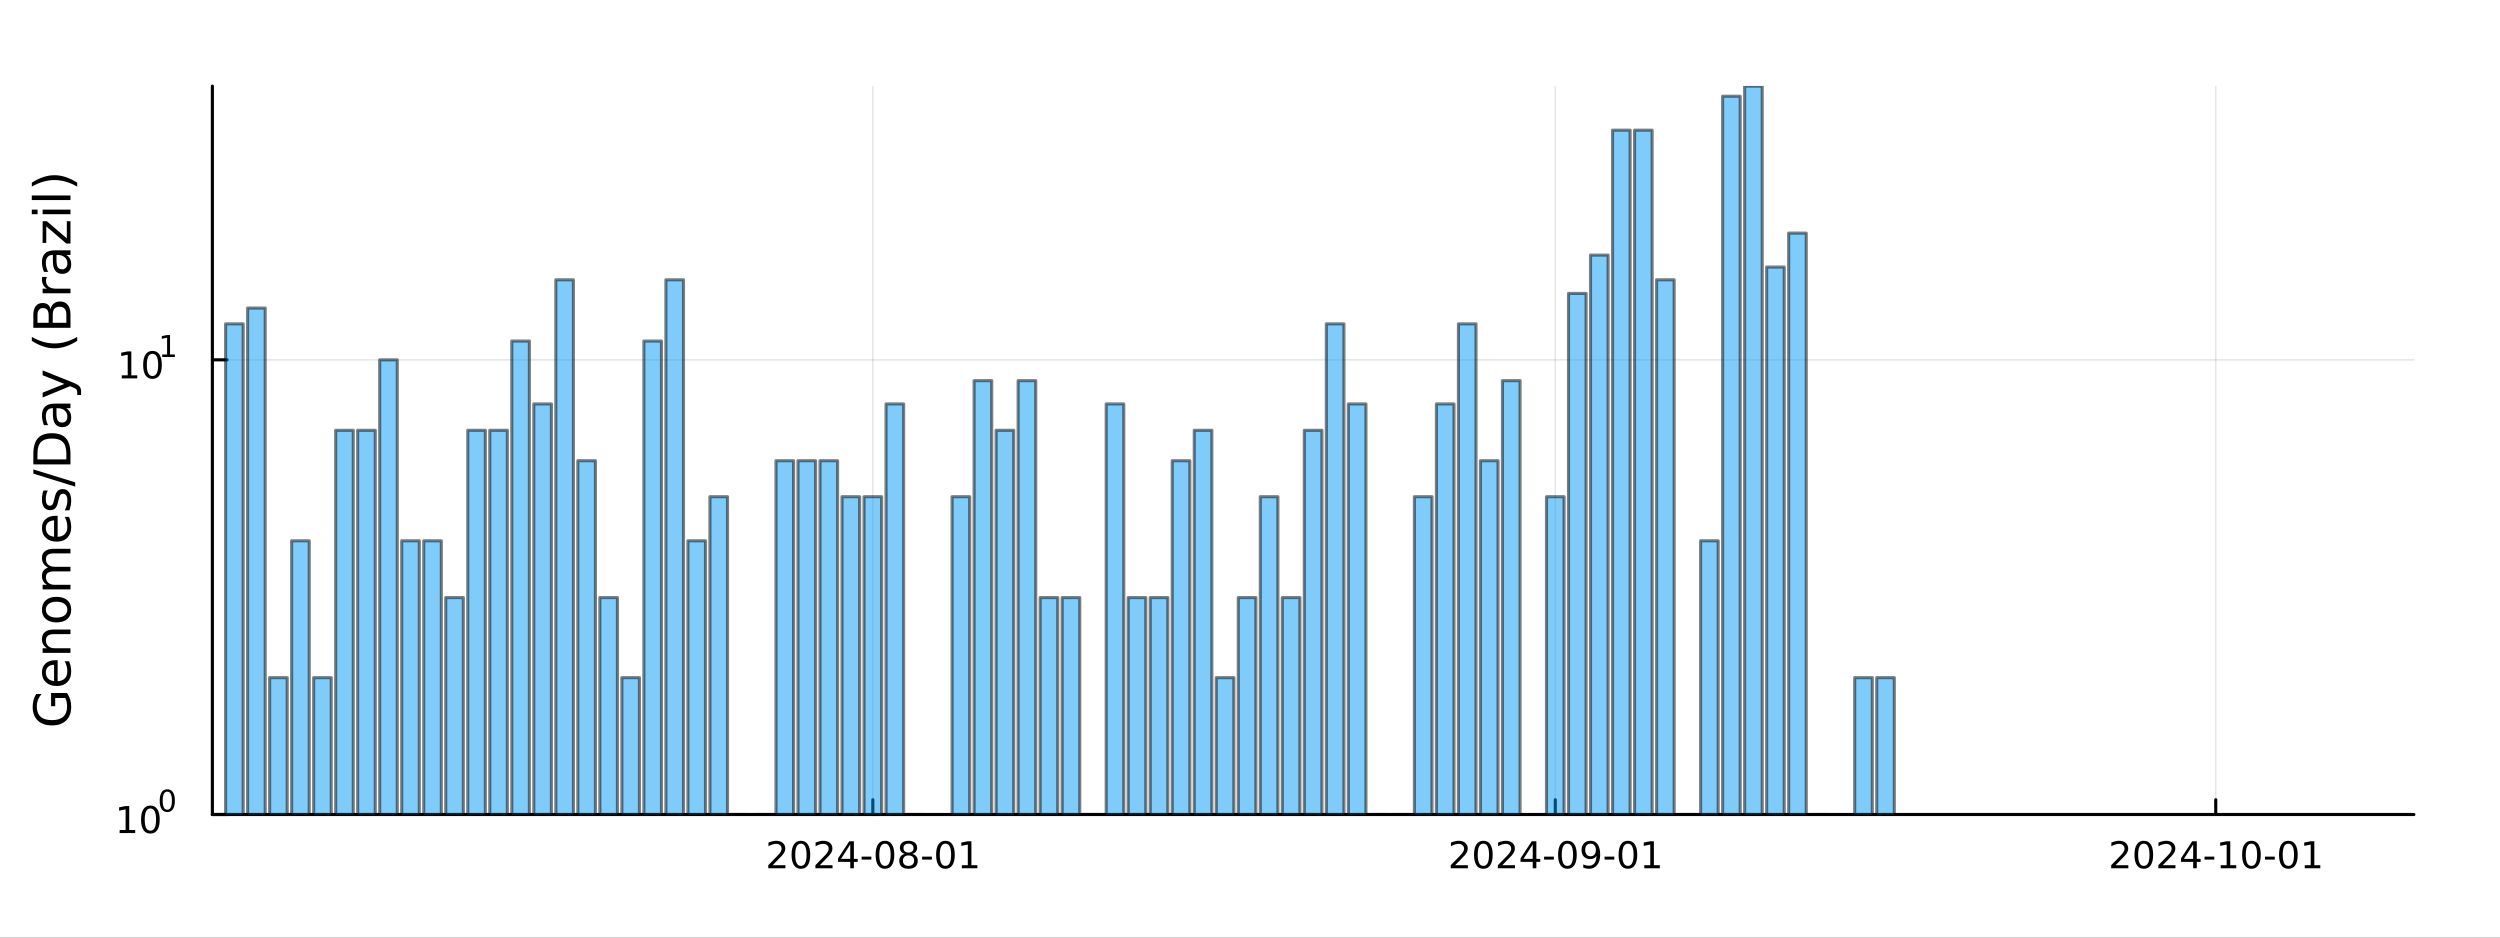 <?xml version="1.0" encoding="utf-8"?>
<svg xmlns="http://www.w3.org/2000/svg" xmlns:xlink="http://www.w3.org/1999/xlink" width="800" height="300" viewBox="0 0 3200 1200">
<rect x="0" y="0" width="3200" height="1200" fill="#333333" stroke="none"/>
<defs>
  <clipPath id="clip250">
    <rect x="0" y="0" width="3200" height="1200"/>
  </clipPath>
</defs>
<path clip-path="url(#clip250)" d="M0 1200 L3200 1200 L3200 0 L0 0  Z" fill="#ffffff" fill-rule="evenodd" fill-opacity="1"/>
<defs>
  <clipPath id="clip251">
    <rect x="640" y="0" width="2241" height="1200"/>
  </clipPath>
</defs>
<path clip-path="url(#clip250)" d="M271.839 1042.58 L3089.76 1042.58 L3089.76 110.236 L271.839 110.236  Z" fill="#ffffff" fill-rule="evenodd" fill-opacity="1"/>
<defs>
  <clipPath id="clip252">
    <rect x="271" y="110" width="2819" height="933"/>
  </clipPath>
</defs>
<polyline clip-path="url(#clip252)" style="stroke:#000000; stroke-linecap:round; stroke-linejoin:round; stroke-width:2; stroke-opacity:0.1; fill:none" points="1117.22,1042.58 1117.22,110.236 "/>
<polyline clip-path="url(#clip252)" style="stroke:#000000; stroke-linecap:round; stroke-linejoin:round; stroke-width:2; stroke-opacity:0.1; fill:none" points="1990.77,1042.58 1990.77,110.236 "/>
<polyline clip-path="url(#clip252)" style="stroke:#000000; stroke-linecap:round; stroke-linejoin:round; stroke-width:2; stroke-opacity:0.1; fill:none" points="2836.15,1042.58 2836.15,110.236 "/>
<polyline clip-path="url(#clip250)" style="stroke:#000000; stroke-linecap:round; stroke-linejoin:round; stroke-width:4; stroke-opacity:1; fill:none" points="271.839,1042.58 3089.76,1042.58 "/>
<polyline clip-path="url(#clip250)" style="stroke:#000000; stroke-linecap:round; stroke-linejoin:round; stroke-width:4; stroke-opacity:1; fill:none" points="1117.22,1042.58 1117.22,1023.68 "/>
<polyline clip-path="url(#clip250)" style="stroke:#000000; stroke-linecap:round; stroke-linejoin:round; stroke-width:4; stroke-opacity:1; fill:none" points="1990.77,1042.58 1990.77,1023.68 "/>
<polyline clip-path="url(#clip250)" style="stroke:#000000; stroke-linecap:round; stroke-linejoin:round; stroke-width:4; stroke-opacity:1; fill:none" points="2836.15,1042.58 2836.15,1023.68 "/>
<path clip-path="url(#clip250)" d="M989.011 1107.44 L1005.33 1107.44 L1005.33 1111.38 L983.386 1111.38 L983.386 1107.44 Q986.048 1104.69 990.632 1100.06 Q995.238 1095.4 996.419 1094.06 Q998.664 1091.54 999.544 1089.8 Q1000.45 1088.04 1000.45 1086.35 Q1000.45 1083.6 998.502 1081.86 Q996.581 1080.13 993.479 1080.13 Q991.28 1080.13 988.826 1080.89 Q986.396 1081.65 983.618 1083.2 L983.618 1078.48 Q986.442 1077.35 988.896 1076.77 Q991.349 1076.19 993.386 1076.19 Q998.757 1076.19 1001.95 1078.88 Q1005.15 1081.56 1005.15 1086.05 Q1005.15 1088.18 1004.34 1090.1 Q1003.55 1092 1001.44 1094.59 Q1000.86 1095.26 997.761 1098.48 Q994.659 1101.68 989.011 1107.44 Z" fill="#000000" fill-rule="nonzero" fill-opacity="1" /><path clip-path="url(#clip250)" d="M1025.15 1079.89 Q1021.53 1079.89 1019.71 1083.46 Q1017.9 1087 1017.9 1094.13 Q1017.9 1101.24 1019.71 1104.8 Q1021.53 1108.34 1025.15 1108.34 Q1028.78 1108.34 1030.59 1104.8 Q1032.41 1101.24 1032.41 1094.13 Q1032.41 1087 1030.59 1083.46 Q1028.78 1079.89 1025.15 1079.89 M1025.15 1076.19 Q1030.96 1076.19 1034.01 1080.8 Q1037.09 1085.38 1037.09 1094.13 Q1037.09 1102.86 1034.01 1107.46 Q1030.96 1112.05 1025.15 1112.05 Q1019.34 1112.05 1016.26 1107.46 Q1013.2 1102.86 1013.2 1094.13 Q1013.2 1085.38 1016.26 1080.8 Q1019.34 1076.19 1025.15 1076.19 Z" fill="#000000" fill-rule="nonzero" fill-opacity="1" /><path clip-path="url(#clip250)" d="M1049.34 1107.44 L1065.65 1107.44 L1065.65 1111.38 L1043.71 1111.38 L1043.71 1107.44 Q1046.37 1104.69 1050.96 1100.06 Q1055.56 1095.4 1056.74 1094.06 Q1058.99 1091.54 1059.87 1089.8 Q1060.77 1088.04 1060.77 1086.35 Q1060.77 1083.6 1058.83 1081.86 Q1056.9 1080.13 1053.8 1080.13 Q1051.6 1080.13 1049.15 1080.89 Q1046.72 1081.65 1043.94 1083.2 L1043.94 1078.48 Q1046.77 1077.35 1049.22 1076.77 Q1051.67 1076.19 1053.71 1076.19 Q1059.08 1076.19 1062.27 1078.88 Q1065.47 1081.56 1065.47 1086.05 Q1065.47 1088.18 1064.66 1090.1 Q1063.87 1092 1061.77 1094.59 Q1061.19 1095.26 1058.08 1098.48 Q1054.98 1101.68 1049.34 1107.44 Z" fill="#000000" fill-rule="nonzero" fill-opacity="1" /><path clip-path="url(#clip250)" d="M1088.32 1080.89 L1076.51 1099.34 L1088.32 1099.34 L1088.32 1080.89 M1087.09 1076.82 L1092.97 1076.82 L1092.97 1099.34 L1097.9 1099.34 L1097.9 1103.23 L1092.97 1103.23 L1092.97 1111.38 L1088.32 1111.38 L1088.32 1103.23 L1072.71 1103.23 L1072.71 1098.71 L1087.09 1076.82 Z" fill="#000000" fill-rule="nonzero" fill-opacity="1" /><path clip-path="url(#clip250)" d="M1102.88 1096.49 L1115.35 1096.49 L1115.35 1100.29 L1102.88 1100.29 L1102.88 1096.49 Z" fill="#000000" fill-rule="nonzero" fill-opacity="1" /><path clip-path="url(#clip250)" d="M1132.74 1079.89 Q1129.13 1079.89 1127.3 1083.46 Q1125.49 1087 1125.49 1094.13 Q1125.49 1101.24 1127.3 1104.8 Q1129.13 1108.34 1132.74 1108.34 Q1136.37 1108.34 1138.18 1104.8 Q1140.01 1101.24 1140.01 1094.13 Q1140.01 1087 1138.18 1083.46 Q1136.37 1079.89 1132.74 1079.89 M1132.74 1076.19 Q1138.55 1076.19 1141.6 1080.8 Q1144.68 1085.38 1144.68 1094.13 Q1144.68 1102.86 1141.6 1107.46 Q1138.55 1112.05 1132.74 1112.05 Q1126.93 1112.05 1123.85 1107.46 Q1120.79 1102.86 1120.79 1094.13 Q1120.79 1085.38 1123.85 1080.8 Q1126.93 1076.19 1132.74 1076.19 Z" fill="#000000" fill-rule="nonzero" fill-opacity="1" /><path clip-path="url(#clip250)" d="M1162.9 1094.96 Q1159.57 1094.96 1157.64 1096.75 Q1155.75 1098.53 1155.75 1101.65 Q1155.75 1104.78 1157.64 1106.56 Q1159.57 1108.34 1162.9 1108.34 Q1166.23 1108.34 1168.15 1106.56 Q1170.08 1104.76 1170.08 1101.65 Q1170.08 1098.53 1168.15 1096.75 Q1166.26 1094.96 1162.9 1094.96 M1158.22 1092.97 Q1155.21 1092.23 1153.52 1090.17 Q1151.86 1088.11 1151.86 1085.15 Q1151.86 1081.01 1154.8 1078.6 Q1157.76 1076.19 1162.9 1076.19 Q1168.06 1076.19 1171 1078.6 Q1173.94 1081.01 1173.94 1085.15 Q1173.94 1088.11 1172.25 1090.17 Q1170.58 1092.23 1167.6 1092.97 Q1170.98 1093.76 1172.85 1096.05 Q1174.75 1098.34 1174.75 1101.65 Q1174.75 1106.68 1171.67 1109.36 Q1168.62 1112.05 1162.9 1112.05 Q1157.18 1112.05 1154.1 1109.36 Q1151.05 1106.68 1151.05 1101.65 Q1151.05 1098.34 1152.95 1096.05 Q1154.84 1093.76 1158.22 1092.97 M1156.51 1085.59 Q1156.51 1088.27 1158.18 1089.78 Q1159.87 1091.28 1162.9 1091.28 Q1165.91 1091.28 1167.6 1089.78 Q1169.31 1088.27 1169.31 1085.59 Q1169.31 1082.9 1167.6 1081.4 Q1165.91 1079.89 1162.9 1079.89 Q1159.87 1079.89 1158.18 1081.4 Q1156.51 1082.9 1156.51 1085.59 Z" fill="#000000" fill-rule="nonzero" fill-opacity="1" /><path clip-path="url(#clip250)" d="M1180.31 1096.49 L1192.78 1096.49 L1192.78 1100.29 L1180.31 1100.29 L1180.31 1096.49 Z" fill="#000000" fill-rule="nonzero" fill-opacity="1" /><path clip-path="url(#clip250)" d="M1210.17 1079.89 Q1206.56 1079.89 1204.73 1083.46 Q1202.92 1087 1202.92 1094.13 Q1202.92 1101.24 1204.73 1104.8 Q1206.56 1108.34 1210.17 1108.34 Q1213.8 1108.34 1215.61 1104.8 Q1217.44 1101.24 1217.44 1094.13 Q1217.44 1087 1215.61 1083.46 Q1213.8 1079.89 1210.17 1079.89 M1210.17 1076.19 Q1215.98 1076.19 1219.03 1080.8 Q1222.11 1085.38 1222.11 1094.13 Q1222.11 1102.86 1219.03 1107.46 Q1215.98 1112.05 1210.17 1112.05 Q1204.36 1112.05 1201.28 1107.46 Q1198.22 1102.86 1198.22 1094.13 Q1198.22 1085.38 1201.28 1080.8 Q1204.36 1076.19 1210.17 1076.19 Z" fill="#000000" fill-rule="nonzero" fill-opacity="1" /><path clip-path="url(#clip250)" d="M1231.14 1107.44 L1238.78 1107.44 L1238.78 1081.07 L1230.47 1082.74 L1230.47 1078.48 L1238.73 1076.82 L1243.41 1076.82 L1243.41 1107.44 L1251.05 1107.44 L1251.05 1111.38 L1231.14 1111.38 L1231.14 1107.44 Z" fill="#000000" fill-rule="nonzero" fill-opacity="1" /><path clip-path="url(#clip250)" d="M1862.57 1107.44 L1878.89 1107.44 L1878.89 1111.38 L1856.94 1111.38 L1856.94 1107.44 Q1859.6 1104.69 1864.19 1100.06 Q1868.79 1095.4 1869.98 1094.06 Q1872.22 1091.54 1873.1 1089.8 Q1874 1088.04 1874 1086.35 Q1874 1083.6 1872.06 1081.86 Q1870.14 1080.13 1867.04 1080.13 Q1864.84 1080.13 1862.38 1080.89 Q1859.95 1081.65 1857.17 1083.2 L1857.17 1078.48 Q1860 1077.35 1862.45 1076.77 Q1864.91 1076.19 1866.94 1076.19 Q1872.31 1076.19 1875.51 1078.88 Q1878.7 1081.56 1878.7 1086.05 Q1878.7 1088.18 1877.89 1090.1 Q1877.1 1092 1875 1094.59 Q1874.42 1095.26 1871.32 1098.48 Q1868.22 1101.68 1862.57 1107.44 Z" fill="#000000" fill-rule="nonzero" fill-opacity="1" /><path clip-path="url(#clip250)" d="M1898.7 1079.89 Q1895.09 1079.89 1893.26 1083.46 Q1891.46 1087 1891.46 1094.13 Q1891.46 1101.24 1893.26 1104.8 Q1895.09 1108.34 1898.7 1108.34 Q1902.34 1108.34 1904.14 1104.8 Q1905.97 1101.24 1905.97 1094.13 Q1905.97 1087 1904.14 1083.46 Q1902.34 1079.89 1898.7 1079.89 M1898.7 1076.19 Q1904.51 1076.19 1907.57 1080.8 Q1910.65 1085.38 1910.65 1094.13 Q1910.65 1102.86 1907.57 1107.46 Q1904.51 1112.05 1898.7 1112.05 Q1892.89 1112.05 1889.81 1107.46 Q1886.76 1102.86 1886.76 1094.13 Q1886.76 1085.38 1889.81 1080.8 Q1892.89 1076.19 1898.7 1076.19 Z" fill="#000000" fill-rule="nonzero" fill-opacity="1" /><path clip-path="url(#clip250)" d="M1922.89 1107.44 L1939.21 1107.44 L1939.21 1111.38 L1917.27 1111.38 L1917.27 1107.44 Q1919.93 1104.69 1924.51 1100.06 Q1929.12 1095.4 1930.3 1094.06 Q1932.54 1091.54 1933.42 1089.8 Q1934.33 1088.04 1934.33 1086.35 Q1934.33 1083.6 1932.38 1081.86 Q1930.46 1080.13 1927.36 1080.13 Q1925.16 1080.13 1922.71 1080.89 Q1920.28 1081.65 1917.5 1083.2 L1917.5 1078.48 Q1920.32 1077.35 1922.78 1076.77 Q1925.23 1076.19 1927.27 1076.19 Q1932.64 1076.19 1935.83 1078.88 Q1939.03 1081.56 1939.03 1086.05 Q1939.03 1088.18 1938.22 1090.1 Q1937.43 1092 1935.32 1094.59 Q1934.74 1095.26 1931.64 1098.48 Q1928.54 1101.68 1922.89 1107.44 Z" fill="#000000" fill-rule="nonzero" fill-opacity="1" /><path clip-path="url(#clip250)" d="M1961.87 1080.89 L1950.07 1099.34 L1961.87 1099.34 L1961.87 1080.89 M1960.65 1076.82 L1966.53 1076.82 L1966.53 1099.34 L1971.46 1099.34 L1971.46 1103.23 L1966.53 1103.23 L1966.53 1111.38 L1961.87 1111.38 L1961.87 1103.23 L1946.27 1103.23 L1946.27 1098.71 L1960.65 1076.82 Z" fill="#000000" fill-rule="nonzero" fill-opacity="1" /><path clip-path="url(#clip250)" d="M1976.43 1096.49 L1988.91 1096.49 L1988.91 1100.29 L1976.43 1100.29 L1976.43 1096.49 Z" fill="#000000" fill-rule="nonzero" fill-opacity="1" /><path clip-path="url(#clip250)" d="M2006.29 1079.89 Q2002.68 1079.89 2000.85 1083.46 Q1999.05 1087 1999.05 1094.13 Q1999.05 1101.24 2000.85 1104.8 Q2002.68 1108.34 2006.29 1108.34 Q2009.93 1108.34 2011.73 1104.8 Q2013.56 1101.24 2013.56 1094.13 Q2013.56 1087 2011.73 1083.46 Q2009.93 1079.89 2006.29 1079.89 M2006.29 1076.19 Q2012.1 1076.19 2015.16 1080.8 Q2018.24 1085.38 2018.24 1094.13 Q2018.24 1102.86 2015.16 1107.46 Q2012.1 1112.05 2006.29 1112.05 Q2000.48 1112.05 1997.41 1107.46 Q1994.35 1102.86 1994.35 1094.13 Q1994.35 1085.38 1997.41 1080.8 Q2000.48 1076.19 2006.29 1076.19 Z" fill="#000000" fill-rule="nonzero" fill-opacity="1" /><path clip-path="url(#clip250)" d="M2026.59 1110.66 L2026.59 1106.4 Q2028.35 1107.23 2030.16 1107.67 Q2031.97 1108.11 2033.7 1108.11 Q2038.33 1108.11 2040.76 1105.01 Q2043.22 1101.89 2043.56 1095.54 Q2042.22 1097.53 2040.16 1098.6 Q2038.1 1099.66 2035.6 1099.66 Q2030.41 1099.66 2027.38 1096.54 Q2024.37 1093.39 2024.37 1087.95 Q2024.37 1082.63 2027.52 1079.41 Q2030.67 1076.19 2035.9 1076.19 Q2041.9 1076.19 2045.04 1080.8 Q2048.22 1085.38 2048.22 1094.13 Q2048.22 1102.3 2044.33 1107.19 Q2040.46 1112.05 2033.91 1112.05 Q2032.15 1112.05 2030.34 1111.7 Q2028.54 1111.35 2026.59 1110.66 M2035.9 1096.01 Q2039.05 1096.01 2040.88 1093.85 Q2042.73 1091.7 2042.73 1087.95 Q2042.73 1084.22 2040.88 1082.07 Q2039.05 1079.89 2035.9 1079.89 Q2032.75 1079.89 2030.9 1082.07 Q2029.07 1084.22 2029.07 1087.95 Q2029.07 1091.7 2030.9 1093.85 Q2032.75 1096.01 2035.9 1096.01 Z" fill="#000000" fill-rule="nonzero" fill-opacity="1" /><path clip-path="url(#clip250)" d="M2053.86 1096.49 L2066.34 1096.49 L2066.34 1100.29 L2053.86 1100.29 L2053.86 1096.49 Z" fill="#000000" fill-rule="nonzero" fill-opacity="1" /><path clip-path="url(#clip250)" d="M2083.72 1079.89 Q2080.11 1079.89 2078.28 1083.46 Q2076.48 1087 2076.48 1094.13 Q2076.48 1101.24 2078.28 1104.8 Q2080.11 1108.34 2083.72 1108.34 Q2087.36 1108.34 2089.16 1104.8 Q2090.99 1101.24 2090.99 1094.13 Q2090.99 1087 2089.16 1083.46 Q2087.36 1079.89 2083.72 1079.89 M2083.72 1076.19 Q2089.53 1076.19 2092.59 1080.8 Q2095.67 1085.38 2095.67 1094.13 Q2095.67 1102.86 2092.59 1107.46 Q2089.53 1112.05 2083.72 1112.05 Q2077.91 1112.05 2074.84 1107.46 Q2071.78 1102.86 2071.78 1094.13 Q2071.78 1085.38 2074.84 1080.8 Q2077.91 1076.19 2083.72 1076.19 Z" fill="#000000" fill-rule="nonzero" fill-opacity="1" /><path clip-path="url(#clip250)" d="M2104.7 1107.44 L2112.34 1107.44 L2112.34 1081.07 L2104.02 1082.74 L2104.02 1078.48 L2112.29 1076.82 L2116.96 1076.82 L2116.96 1107.44 L2124.6 1107.44 L2124.6 1111.38 L2104.7 1111.38 L2104.7 1107.44 Z" fill="#000000" fill-rule="nonzero" fill-opacity="1" /><path clip-path="url(#clip250)" d="M2707.95 1107.44 L2724.26 1107.44 L2724.26 1111.38 L2702.32 1111.38 L2702.32 1107.44 Q2704.98 1104.69 2709.57 1100.06 Q2714.17 1095.4 2715.35 1094.06 Q2717.6 1091.54 2718.48 1089.8 Q2719.38 1088.04 2719.38 1086.35 Q2719.38 1083.6 2717.44 1081.86 Q2715.51 1080.13 2712.41 1080.13 Q2710.21 1080.13 2707.76 1080.89 Q2705.33 1081.65 2702.55 1083.2 L2702.55 1078.48 Q2705.38 1077.35 2707.83 1076.77 Q2710.28 1076.19 2712.32 1076.19 Q2717.69 1076.19 2720.88 1078.88 Q2724.08 1081.56 2724.08 1086.05 Q2724.08 1088.18 2723.27 1090.1 Q2722.48 1092 2720.38 1094.59 Q2719.8 1095.26 2716.7 1098.48 Q2713.59 1101.68 2707.95 1107.44 Z" fill="#000000" fill-rule="nonzero" fill-opacity="1" /><path clip-path="url(#clip250)" d="M2744.08 1079.89 Q2740.47 1079.89 2738.64 1083.46 Q2736.83 1087 2736.83 1094.13 Q2736.83 1101.24 2738.64 1104.8 Q2740.47 1108.34 2744.08 1108.34 Q2747.71 1108.34 2749.52 1104.8 Q2751.35 1101.24 2751.35 1094.13 Q2751.35 1087 2749.52 1083.46 Q2747.71 1079.89 2744.08 1079.89 M2744.08 1076.19 Q2749.89 1076.19 2752.94 1080.8 Q2756.02 1085.38 2756.02 1094.13 Q2756.02 1102.86 2752.94 1107.46 Q2749.89 1112.05 2744.08 1112.05 Q2738.27 1112.05 2735.19 1107.46 Q2732.13 1102.86 2732.13 1094.13 Q2732.13 1085.38 2735.19 1080.8 Q2738.27 1076.19 2744.08 1076.19 Z" fill="#000000" fill-rule="nonzero" fill-opacity="1" /><path clip-path="url(#clip250)" d="M2768.27 1107.44 L2784.59 1107.44 L2784.59 1111.38 L2762.64 1111.38 L2762.64 1107.44 Q2765.31 1104.69 2769.89 1100.06 Q2774.5 1095.4 2775.68 1094.06 Q2777.92 1091.54 2778.8 1089.8 Q2779.7 1088.04 2779.7 1086.35 Q2779.7 1083.6 2777.76 1081.86 Q2775.84 1080.13 2772.74 1080.13 Q2770.54 1080.13 2768.08 1080.89 Q2765.65 1081.65 2762.88 1083.2 L2762.88 1078.48 Q2765.7 1077.35 2768.15 1076.77 Q2770.61 1076.19 2772.64 1076.19 Q2778.01 1076.19 2781.21 1078.88 Q2784.4 1081.56 2784.4 1086.05 Q2784.4 1088.18 2783.59 1090.1 Q2782.81 1092 2780.7 1094.59 Q2780.12 1095.26 2777.02 1098.48 Q2773.92 1101.68 2768.27 1107.44 Z" fill="#000000" fill-rule="nonzero" fill-opacity="1" /><path clip-path="url(#clip250)" d="M2807.25 1080.89 L2795.44 1099.34 L2807.25 1099.34 L2807.25 1080.89 M2806.02 1076.82 L2811.9 1076.82 L2811.9 1099.34 L2816.83 1099.34 L2816.83 1103.23 L2811.9 1103.23 L2811.9 1111.38 L2807.25 1111.38 L2807.25 1103.23 L2791.65 1103.23 L2791.65 1098.71 L2806.02 1076.82 Z" fill="#000000" fill-rule="nonzero" fill-opacity="1" /><path clip-path="url(#clip250)" d="M2821.81 1096.49 L2834.29 1096.49 L2834.29 1100.29 L2821.81 1100.29 L2821.81 1096.49 Z" fill="#000000" fill-rule="nonzero" fill-opacity="1" /><path clip-path="url(#clip250)" d="M2842.48 1107.44 L2850.12 1107.44 L2850.12 1081.07 L2841.81 1082.74 L2841.81 1078.48 L2850.07 1076.82 L2854.75 1076.82 L2854.75 1107.44 L2862.39 1107.44 L2862.39 1111.38 L2842.48 1111.38 L2842.48 1107.44 Z" fill="#000000" fill-rule="nonzero" fill-opacity="1" /><path clip-path="url(#clip250)" d="M2881.83 1079.89 Q2878.22 1079.89 2876.39 1083.46 Q2874.59 1087 2874.59 1094.13 Q2874.59 1101.24 2876.39 1104.8 Q2878.22 1108.34 2881.83 1108.34 Q2885.47 1108.34 2887.27 1104.8 Q2889.1 1101.24 2889.1 1094.13 Q2889.1 1087 2887.27 1083.46 Q2885.47 1079.89 2881.83 1079.89 M2881.83 1076.19 Q2887.64 1076.19 2890.7 1080.8 Q2893.78 1085.38 2893.78 1094.13 Q2893.78 1102.86 2890.7 1107.46 Q2887.64 1112.05 2881.83 1112.05 Q2876.02 1112.05 2872.94 1107.46 Q2869.89 1102.86 2869.89 1094.13 Q2869.89 1085.38 2872.94 1080.8 Q2876.02 1076.19 2881.83 1076.19 Z" fill="#000000" fill-rule="nonzero" fill-opacity="1" /><path clip-path="url(#clip250)" d="M2899.24 1096.49 L2911.72 1096.49 L2911.72 1100.29 L2899.24 1100.29 L2899.24 1096.49 Z" fill="#000000" fill-rule="nonzero" fill-opacity="1" /><path clip-path="url(#clip250)" d="M2929.1 1079.89 Q2925.49 1079.89 2923.66 1083.46 Q2921.86 1087 2921.86 1094.13 Q2921.86 1101.24 2923.66 1104.8 Q2925.49 1108.34 2929.1 1108.34 Q2932.74 1108.34 2934.54 1104.8 Q2936.37 1101.24 2936.37 1094.13 Q2936.37 1087 2934.54 1083.46 Q2932.74 1079.89 2929.1 1079.89 M2929.1 1076.19 Q2934.91 1076.19 2937.97 1080.8 Q2941.05 1085.38 2941.05 1094.13 Q2941.05 1102.86 2937.97 1107.46 Q2934.91 1112.05 2929.1 1112.05 Q2923.29 1112.05 2920.21 1107.46 Q2917.16 1102.86 2917.16 1094.13 Q2917.16 1085.38 2920.21 1080.8 Q2923.29 1076.19 2929.1 1076.19 Z" fill="#000000" fill-rule="nonzero" fill-opacity="1" /><path clip-path="url(#clip250)" d="M2950.07 1107.44 L2957.71 1107.44 L2957.71 1081.07 L2949.4 1082.74 L2949.4 1078.48 L2957.67 1076.82 L2962.34 1076.82 L2962.34 1107.44 L2969.98 1107.44 L2969.98 1111.38 L2950.07 1111.38 L2950.07 1107.44 Z" fill="#000000" fill-rule="nonzero" fill-opacity="1" /><polyline clip-path="url(#clip252)" style="stroke:#000000; stroke-linecap:round; stroke-linejoin:round; stroke-width:2; stroke-opacity:0.1; fill:none" points="271.839,1042.58 3089.76,1042.58 "/>
<polyline clip-path="url(#clip252)" style="stroke:#000000; stroke-linecap:round; stroke-linejoin:round; stroke-width:2; stroke-opacity:0.1; fill:none" points="271.839,460.613 3089.76,460.613 "/>
<polyline clip-path="url(#clip250)" style="stroke:#000000; stroke-linecap:round; stroke-linejoin:round; stroke-width:4; stroke-opacity:1; fill:none" points="271.839,1042.58 271.839,110.236 "/>
<polyline clip-path="url(#clip250)" style="stroke:#000000; stroke-linecap:round; stroke-linejoin:round; stroke-width:4; stroke-opacity:1; fill:none" points="271.839,1042.58 290.737,1042.58 "/>
<polyline clip-path="url(#clip250)" style="stroke:#000000; stroke-linecap:round; stroke-linejoin:round; stroke-width:4; stroke-opacity:1; fill:none" points="271.839,460.613 290.737,460.613 "/>
<path clip-path="url(#clip250)" d="M153.134 1062.37 L160.772 1062.37 L160.772 1036 L152.462 1037.67 L152.462 1033.41 L160.726 1031.74 L165.402 1031.74 L165.402 1062.37 L173.041 1062.37 L173.041 1066.3 L153.134 1066.3 L153.134 1062.37 Z" fill="#000000" fill-rule="nonzero" fill-opacity="1" /><path clip-path="url(#clip250)" d="M192.485 1034.82 Q188.874 1034.82 187.045 1038.39 Q185.24 1041.93 185.24 1049.06 Q185.24 1056.16 187.045 1059.73 Q188.874 1063.27 192.485 1063.27 Q196.119 1063.27 197.925 1059.73 Q199.754 1056.16 199.754 1049.06 Q199.754 1041.93 197.925 1038.39 Q196.119 1034.82 192.485 1034.82 M192.485 1031.12 Q198.295 1031.12 201.351 1035.72 Q204.43 1040.31 204.43 1049.06 Q204.43 1057.78 201.351 1062.39 Q198.295 1066.97 192.485 1066.97 Q186.675 1066.97 183.596 1062.39 Q180.541 1057.78 180.541 1049.06 Q180.541 1040.31 183.596 1035.72 Q186.675 1031.12 192.485 1031.12 Z" fill="#000000" fill-rule="nonzero" fill-opacity="1" /><path clip-path="url(#clip250)" d="M214.134 1013.31 Q211.2 1013.31 209.715 1016.21 Q208.248 1019.09 208.248 1024.88 Q208.248 1030.66 209.715 1033.55 Q211.2 1036.43 214.134 1036.43 Q217.087 1036.43 218.554 1033.55 Q220.04 1030.66 220.04 1024.88 Q220.04 1019.09 218.554 1016.21 Q217.087 1013.31 214.134 1013.31 M214.134 1010.31 Q218.855 1010.31 221.338 1014.05 Q223.839 1017.77 223.839 1024.88 Q223.839 1031.97 221.338 1035.71 Q218.855 1039.44 214.134 1039.44 Q209.414 1039.44 206.912 1035.71 Q204.43 1031.97 204.43 1024.88 Q204.43 1017.77 206.912 1014.05 Q209.414 1010.31 214.134 1010.31 Z" fill="#000000" fill-rule="nonzero" fill-opacity="1" /><path clip-path="url(#clip250)" d="M155.823 480.405 L163.462 480.405 L163.462 454.04 L155.152 455.706 L155.152 451.447 L163.416 449.78 L168.092 449.78 L168.092 480.405 L175.73 480.405 L175.73 484.34 L155.823 484.34 L155.823 480.405 Z" fill="#000000" fill-rule="nonzero" fill-opacity="1" /><path clip-path="url(#clip250)" d="M195.175 452.859 Q191.564 452.859 189.735 456.424 Q187.929 459.966 187.929 467.095 Q187.929 474.202 189.735 477.766 Q191.564 481.308 195.175 481.308 Q198.809 481.308 200.615 477.766 Q202.443 474.202 202.443 467.095 Q202.443 459.966 200.615 456.424 Q198.809 452.859 195.175 452.859 M195.175 449.155 Q200.985 449.155 204.04 453.762 Q207.119 458.345 207.119 467.095 Q207.119 475.822 204.04 480.428 Q200.985 485.012 195.175 485.012 Q189.365 485.012 186.286 480.428 Q183.23 475.822 183.23 467.095 Q183.23 458.345 186.286 453.762 Q189.365 449.155 195.175 449.155 Z" fill="#000000" fill-rule="nonzero" fill-opacity="1" /><path clip-path="url(#clip250)" d="M207.665 453.733 L213.871 453.733 L213.871 432.311 L207.119 433.665 L207.119 430.204 L213.833 428.85 L217.633 428.85 L217.633 453.733 L223.839 453.733 L223.839 456.93 L207.665 456.93 L207.665 453.733 Z" fill="#000000" fill-rule="nonzero" fill-opacity="1" /><path clip-path="url(#clip250)" d="M83.427 893.402 L70.664 893.402 L70.664 903.906 L65.38 903.906 L65.38 887.037 L85.782 887.037 Q88.424 890.76 89.793 895.248 Q91.129 899.736 91.129 904.829 Q91.129 915.969 84.636 922.271 Q78.111 928.541 66.494 928.541 Q54.845 928.541 48.352 922.271 Q41.827 915.969 41.827 904.829 Q41.827 900.182 42.973 896.012 Q44.119 891.811 46.347 888.278 L53.19 888.278 Q50.166 891.843 48.638 895.853 Q47.11 899.863 47.11 904.288 Q47.11 913.009 51.98 917.401 Q56.85 921.761 66.494 921.761 Q76.106 921.761 80.976 917.401 Q85.846 913.009 85.846 904.288 Q85.846 900.882 85.273 898.208 Q84.668 895.535 83.427 893.402 Z" fill="#000000" fill-rule="nonzero" fill-opacity="1" /><path clip-path="url(#clip250)" d="M70.918 845.055 L73.783 845.055 L73.783 871.982 Q79.83 871.6 83.013 868.353 Q86.164 865.075 86.164 859.25 Q86.164 855.876 85.337 852.725 Q84.509 849.543 82.854 846.423 L88.392 846.423 Q89.729 849.574 90.429 852.885 Q91.129 856.195 91.129 859.6 Q91.129 868.13 86.164 873.127 Q81.199 878.093 72.732 878.093 Q63.98 878.093 58.855 873.382 Q53.699 868.64 53.699 860.619 Q53.699 853.426 58.346 849.256 Q62.961 845.055 70.918 845.055 M69.2 850.911 Q64.393 850.975 61.529 853.617 Q58.664 856.227 58.664 860.555 Q58.664 865.457 61.433 868.417 Q64.202 871.345 69.231 871.791 L69.2 850.911 Z" fill="#000000" fill-rule="nonzero" fill-opacity="1" /><path clip-path="url(#clip250)" d="M68.69 805.81 L90.206 805.81 L90.206 811.667 L68.881 811.667 Q63.82 811.667 61.306 813.64 Q58.791 815.613 58.791 819.56 Q58.791 824.303 61.815 827.04 Q64.839 829.777 70.059 829.777 L90.206 829.777 L90.206 835.665 L54.558 835.665 L54.558 829.777 L60.096 829.777 Q56.882 827.676 55.29 824.844 Q53.699 821.979 53.699 818.255 Q53.699 812.112 57.518 808.961 Q61.306 805.81 68.69 805.81 Z" fill="#000000" fill-rule="nonzero" fill-opacity="1" /><path clip-path="url(#clip250)" d="M58.664 780.315 Q58.664 785.026 62.356 787.763 Q66.017 790.501 72.414 790.501 Q78.812 790.501 82.504 787.795 Q86.164 785.058 86.164 780.315 Q86.164 775.637 82.472 772.899 Q78.78 770.162 72.414 770.162 Q66.08 770.162 62.388 772.899 Q58.664 775.637 58.664 780.315 M53.699 780.315 Q53.699 772.677 58.664 768.316 Q63.63 763.956 72.414 763.956 Q81.167 763.956 86.164 768.316 Q91.129 772.677 91.129 780.315 Q91.129 787.986 86.164 792.347 Q81.167 796.675 72.414 796.675 Q63.63 796.675 58.664 792.347 Q53.699 787.986 53.699 780.315 Z" fill="#000000" fill-rule="nonzero" fill-opacity="1" /><path clip-path="url(#clip250)" d="M61.401 726.493 Q57.455 724.297 55.577 721.242 Q53.699 718.186 53.699 714.048 Q53.699 708.478 57.614 705.455 Q61.497 702.431 68.69 702.431 L90.206 702.431 L90.206 708.319 L68.881 708.319 Q63.757 708.319 61.274 710.134 Q58.791 711.948 58.791 715.672 Q58.791 720.223 61.815 722.865 Q64.839 725.507 70.059 725.507 L90.206 725.507 L90.206 731.395 L68.881 731.395 Q63.725 731.395 61.274 733.209 Q58.791 735.023 58.791 738.811 Q58.791 743.299 61.847 745.941 Q64.871 748.582 70.059 748.582 L90.206 748.582 L90.206 754.471 L54.558 754.471 L54.558 748.582 L60.096 748.582 Q56.818 746.577 55.259 743.776 Q53.699 740.975 53.699 737.124 Q53.699 733.241 55.672 730.536 Q57.646 727.798 61.401 726.493 Z" fill="#000000" fill-rule="nonzero" fill-opacity="1" /><path clip-path="url(#clip250)" d="M70.918 660.258 L73.783 660.258 L73.783 687.185 Q79.83 686.803 83.013 683.557 Q86.164 680.278 86.164 674.454 Q86.164 671.08 85.337 667.929 Q84.509 664.746 82.854 661.627 L88.392 661.627 Q89.729 664.778 90.429 668.088 Q91.129 671.398 91.129 674.804 Q91.129 683.334 86.164 688.331 Q81.199 693.296 72.732 693.296 Q63.98 693.296 58.855 688.586 Q53.699 683.843 53.699 675.822 Q53.699 668.629 58.346 664.46 Q62.961 660.258 70.918 660.258 M69.2 666.115 Q64.393 666.178 61.529 668.82 Q58.664 671.43 58.664 675.759 Q58.664 680.66 61.433 683.62 Q64.202 686.549 69.231 686.994 L69.2 666.115 Z" fill="#000000" fill-rule="nonzero" fill-opacity="1" /><path clip-path="url(#clip250)" d="M55.609 627.92 L61.147 627.92 Q59.874 630.403 59.237 633.077 Q58.601 635.75 58.601 638.615 Q58.601 642.975 59.937 645.172 Q61.274 647.336 63.948 647.336 Q65.985 647.336 67.162 645.776 Q68.308 644.217 69.359 639.506 L69.804 637.501 Q71.141 631.262 73.592 628.653 Q76.011 626.011 80.371 626.011 Q85.337 626.011 88.233 629.957 Q91.129 633.872 91.129 640.747 Q91.129 643.612 90.556 646.731 Q90.015 649.818 88.901 653.256 L82.854 653.256 Q84.541 650.009 85.4 646.858 Q86.228 643.707 86.228 640.62 Q86.228 636.482 84.827 634.254 Q83.395 632.026 80.817 632.026 Q78.43 632.026 77.157 633.65 Q75.883 635.241 74.706 640.684 L74.228 642.721 Q73.082 648.163 70.727 650.582 Q68.34 653.001 64.202 653.001 Q59.173 653.001 56.436 649.437 Q53.699 645.872 53.699 639.315 Q53.699 636.069 54.176 633.204 Q54.654 630.339 55.609 627.92 Z" fill="#000000" fill-rule="nonzero" fill-opacity="1" /><path clip-path="url(#clip250)" d="M42.686 606.277 L42.686 600.866 L96.254 617.417 L96.254 622.828 L42.686 606.277 Z" fill="#000000" fill-rule="nonzero" fill-opacity="1" /><path clip-path="url(#clip250)" d="M47.97 588.039 L84.923 588.039 L84.923 580.273 Q84.923 570.438 80.467 565.887 Q76.011 561.303 66.398 561.303 Q56.85 561.303 52.426 565.887 Q47.97 570.438 47.97 580.273 L47.97 588.039 M42.686 594.469 L42.686 581.26 Q42.686 567.446 48.447 560.985 Q54.176 554.524 66.398 554.524 Q78.684 554.524 84.445 561.017 Q90.206 567.51 90.206 581.26 L90.206 594.469 L42.686 594.469 Z" fill="#000000" fill-rule="nonzero" fill-opacity="1" /><path clip-path="url(#clip250)" d="M72.287 528.329 Q72.287 535.427 73.91 538.164 Q75.533 540.901 79.448 540.901 Q82.567 540.901 84.413 538.864 Q86.228 536.795 86.228 533.262 Q86.228 528.393 82.79 525.464 Q79.321 522.504 73.592 522.504 L72.287 522.504 L72.287 528.329 M69.868 516.648 L90.206 516.648 L90.206 522.504 L84.795 522.504 Q88.042 524.51 89.602 527.501 Q91.129 530.493 91.129 534.822 Q91.129 540.297 88.074 543.543 Q84.986 546.758 79.83 546.758 Q73.815 546.758 70.759 542.747 Q67.704 538.705 67.704 530.716 L67.704 522.504 L67.131 522.504 Q63.088 522.504 60.892 525.178 Q58.664 527.82 58.664 532.626 Q58.664 535.681 59.396 538.578 Q60.128 541.474 61.592 544.148 L56.182 544.148 Q54.94 540.933 54.336 537.909 Q53.699 534.886 53.699 532.021 Q53.699 524.287 57.709 520.467 Q61.72 516.648 69.868 516.648 Z" fill="#000000" fill-rule="nonzero" fill-opacity="1" /><path clip-path="url(#clip250)" d="M93.516 489.753 Q99.882 492.235 101.824 494.591 Q103.765 496.946 103.765 500.893 L103.765 505.572 L98.864 505.572 L98.864 502.134 Q98.864 499.715 97.718 498.378 Q96.572 497.042 92.307 495.418 L89.633 494.368 L54.558 508.786 L54.558 502.58 L82.44 491.44 L54.558 480.3 L54.558 474.093 L93.516 489.753 Z" fill="#000000" fill-rule="nonzero" fill-opacity="1" /><path clip-path="url(#clip250)" d="M40.745 431.22 Q48.065 435.485 55.227 437.554 Q62.388 439.623 69.74 439.623 Q77.093 439.623 84.318 437.554 Q91.511 435.453 98.8 431.22 L98.8 436.313 Q91.32 441.087 84.095 443.474 Q76.87 445.829 69.74 445.829 Q62.643 445.829 55.45 443.474 Q48.256 441.119 40.745 436.313 L40.745 431.22 Z" fill="#000000" fill-rule="nonzero" fill-opacity="1" /><path clip-path="url(#clip250)" d="M67.513 413.173 L84.923 413.173 L84.923 402.861 Q84.923 397.673 82.79 395.19 Q80.626 392.676 76.202 392.676 Q71.746 392.676 69.645 395.19 Q67.513 397.673 67.513 402.861 L67.513 413.173 M47.97 413.173 L62.293 413.173 L62.293 403.657 Q62.293 398.946 60.542 396.654 Q58.76 394.331 55.131 394.331 Q51.535 394.331 49.752 396.654 Q47.97 398.946 47.97 403.657 L47.97 413.173 M42.686 419.603 L42.686 403.179 Q42.686 395.827 45.742 391.848 Q48.797 387.87 54.431 387.87 Q58.791 387.87 61.37 389.907 Q63.948 391.944 64.584 395.89 Q65.603 391.148 68.849 388.538 Q72.064 385.896 76.902 385.896 Q83.268 385.896 86.737 390.225 Q90.206 394.554 90.206 402.543 L90.206 419.603 L42.686 419.603 Z" fill="#000000" fill-rule="nonzero" fill-opacity="1" /><path clip-path="url(#clip250)" d="M60.033 354.482 Q59.46 355.468 59.205 356.646 Q58.919 357.792 58.919 359.192 Q58.919 364.157 62.165 366.831 Q65.38 369.473 71.427 369.473 L90.206 369.473 L90.206 375.361 L54.558 375.361 L54.558 369.473 L60.096 369.473 Q56.85 367.627 55.29 364.667 Q53.699 361.707 53.699 357.473 Q53.699 356.869 53.794 356.137 Q53.858 355.405 54.017 354.513 L60.033 354.482 Z" fill="#000000" fill-rule="nonzero" fill-opacity="1" /><path clip-path="url(#clip250)" d="M72.287 332.138 Q72.287 339.236 73.91 341.973 Q75.533 344.71 79.448 344.71 Q82.567 344.71 84.413 342.673 Q86.228 340.604 86.228 337.071 Q86.228 332.202 82.79 329.273 Q79.321 326.313 73.592 326.313 L72.287 326.313 L72.287 332.138 M69.868 320.457 L90.206 320.457 L90.206 326.313 L84.795 326.313 Q88.042 328.318 89.602 331.31 Q91.129 334.302 91.129 338.631 Q91.129 344.105 88.074 347.352 Q84.986 350.567 79.83 350.567 Q73.815 350.567 70.759 346.556 Q67.704 342.514 67.704 334.525 L67.704 326.313 L67.131 326.313 Q63.088 326.313 60.892 328.987 Q58.664 331.629 58.664 336.435 Q58.664 339.49 59.396 342.387 Q60.128 345.283 61.592 347.957 L56.182 347.957 Q54.94 344.742 54.336 341.718 Q53.699 338.695 53.699 335.83 Q53.699 328.096 57.709 324.276 Q61.72 320.457 69.868 320.457 Z" fill="#000000" fill-rule="nonzero" fill-opacity="1" /><path clip-path="url(#clip250)" d="M54.558 310.94 L54.558 283.122 L59.906 283.122 L85.528 305.147 L85.528 283.122 L90.206 283.122 L90.206 311.736 L84.859 311.736 L59.237 289.71 L59.237 310.94 L54.558 310.94 Z" fill="#000000" fill-rule="nonzero" fill-opacity="1" /><path clip-path="url(#clip250)" d="M54.558 274.178 L54.558 268.322 L90.206 268.322 L90.206 274.178 L54.558 274.178 M40.681 274.178 L40.681 268.322 L48.097 268.322 L48.097 274.178 L40.681 274.178 Z" fill="#000000" fill-rule="nonzero" fill-opacity="1" /><path clip-path="url(#clip250)" d="M40.681 256.068 L40.681 250.211 L90.206 250.211 L90.206 256.068 L40.681 256.068 Z" fill="#000000" fill-rule="nonzero" fill-opacity="1" /><path clip-path="url(#clip250)" d="M40.745 238.88 L40.745 233.788 Q48.256 229.013 55.45 226.658 Q62.643 224.271 69.74 224.271 Q76.87 224.271 84.095 226.658 Q91.32 229.013 98.8 233.788 L98.8 238.88 Q91.511 234.647 84.318 232.578 Q77.093 230.478 69.74 230.478 Q62.388 230.478 55.227 232.578 Q48.065 234.647 40.745 238.88 Z" fill="#000000" fill-rule="nonzero" fill-opacity="1" /><path clip-path="url(#clip252)" d="M288.747 414.532 L288.747 1042.58 L311.29 1042.58 L311.29 414.532 L288.747 414.532 L288.747 414.532  Z" fill="#009af9" fill-rule="evenodd" fill-opacity="0.5"/>
<polyline clip-path="url(#clip252)" style="stroke:#000000; stroke-linecap:round; stroke-linejoin:round; stroke-width:4; stroke-opacity:0.5; fill:none" points="288.747,414.532 288.747,1042.58 311.29,1042.58 311.29,414.532 288.747,414.532 "/>
<path clip-path="url(#clip252)" d="M316.926 394.302 L316.926 1042.58 L339.469 1042.58 L339.469 394.302 L316.926 394.302 L316.926 394.302  Z" fill="#009af9" fill-rule="evenodd" fill-opacity="0.5"/>
<polyline clip-path="url(#clip252)" style="stroke:#000000; stroke-linecap:round; stroke-linejoin:round; stroke-width:4; stroke-opacity:0.5; fill:none" points="316.926,394.302 316.926,1042.58 339.469,1042.58 339.469,394.302 316.926,394.302 "/>
<path clip-path="url(#clip252)" d="M345.105 867.387 L345.105 1042.58 L367.649 1042.58 L367.649 867.387 L345.105 867.387 L345.105 867.387  Z" fill="#009af9" fill-rule="evenodd" fill-opacity="0.5"/>
<polyline clip-path="url(#clip252)" style="stroke:#000000; stroke-linecap:round; stroke-linejoin:round; stroke-width:4; stroke-opacity:0.5; fill:none" points="345.105,867.387 345.105,1042.58 367.649,1042.58 367.649,867.387 345.105,867.387 "/>
<path clip-path="url(#clip252)" d="M373.285 692.199 L373.285 1042.58 L395.828 1042.58 L395.828 692.199 L373.285 692.199 L373.285 692.199  Z" fill="#009af9" fill-rule="evenodd" fill-opacity="0.5"/>
<polyline clip-path="url(#clip252)" style="stroke:#000000; stroke-linecap:round; stroke-linejoin:round; stroke-width:4; stroke-opacity:0.5; fill:none" points="373.285,692.199 373.285,1042.58 395.828,1042.58 395.828,692.199 373.285,692.199 "/>
<path clip-path="url(#clip252)" d="M401.464 867.387 L401.464 1042.58 L424.007 1042.58 L424.007 867.387 L401.464 867.387 L401.464 867.387  Z" fill="#009af9" fill-rule="evenodd" fill-opacity="0.5"/>
<polyline clip-path="url(#clip252)" style="stroke:#000000; stroke-linecap:round; stroke-linejoin:round; stroke-width:4; stroke-opacity:0.5; fill:none" points="401.464,867.387 401.464,1042.58 424.007,1042.58 424.007,867.387 401.464,867.387 "/>
<path clip-path="url(#clip252)" d="M429.643 550.76 L429.643 1042.58 L452.186 1042.58 L452.186 550.76 L429.643 550.76 L429.643 550.76  Z" fill="#009af9" fill-rule="evenodd" fill-opacity="0.5"/>
<polyline clip-path="url(#clip252)" style="stroke:#000000; stroke-linecap:round; stroke-linejoin:round; stroke-width:4; stroke-opacity:0.5; fill:none" points="429.643,550.76 429.643,1042.58 452.186,1042.58 452.186,550.76 429.643,550.76 "/>
<path clip-path="url(#clip252)" d="M457.822 550.76 L457.822 1042.58 L480.366 1042.58 L480.366 550.76 L457.822 550.76 L457.822 550.76  Z" fill="#009af9" fill-rule="evenodd" fill-opacity="0.5"/>
<polyline clip-path="url(#clip252)" style="stroke:#000000; stroke-linecap:round; stroke-linejoin:round; stroke-width:4; stroke-opacity:0.5; fill:none" points="457.822,550.76 457.822,1042.58 480.366,1042.58 480.366,550.76 457.822,550.76 "/>
<path clip-path="url(#clip252)" d="M486.001 460.613 L486.001 1042.58 L508.545 1042.58 L508.545 460.613 L486.001 460.613 L486.001 460.613  Z" fill="#009af9" fill-rule="evenodd" fill-opacity="0.5"/>
<polyline clip-path="url(#clip252)" style="stroke:#000000; stroke-linecap:round; stroke-linejoin:round; stroke-width:4; stroke-opacity:0.5; fill:none" points="486.001,460.613 486.001,1042.58 508.545,1042.58 508.545,460.613 486.001,460.613 "/>
<path clip-path="url(#clip252)" d="M514.181 692.199 L514.181 1042.58 L536.724 1042.58 L536.724 692.199 L514.181 692.199 L514.181 692.199  Z" fill="#009af9" fill-rule="evenodd" fill-opacity="0.5"/>
<polyline clip-path="url(#clip252)" style="stroke:#000000; stroke-linecap:round; stroke-linejoin:round; stroke-width:4; stroke-opacity:0.5; fill:none" points="514.181,692.199 514.181,1042.58 536.724,1042.58 536.724,692.199 514.181,692.199 "/>
<path clip-path="url(#clip252)" d="M542.36 692.199 L542.36 1042.58 L564.903 1042.58 L564.903 692.199 L542.36 692.199 L542.36 692.199  Z" fill="#009af9" fill-rule="evenodd" fill-opacity="0.5"/>
<polyline clip-path="url(#clip252)" style="stroke:#000000; stroke-linecap:round; stroke-linejoin:round; stroke-width:4; stroke-opacity:0.5; fill:none" points="542.36,692.199 542.36,1042.58 564.903,1042.58 564.903,692.199 542.36,692.199 "/>
<path clip-path="url(#clip252)" d="M570.539 764.909 L570.539 1042.58 L593.083 1042.58 L593.083 764.909 L570.539 764.909 L570.539 764.909  Z" fill="#009af9" fill-rule="evenodd" fill-opacity="0.5"/>
<polyline clip-path="url(#clip252)" style="stroke:#000000; stroke-linecap:round; stroke-linejoin:round; stroke-width:4; stroke-opacity:0.5; fill:none" points="570.539,764.909 570.539,1042.58 593.083,1042.58 593.083,764.909 570.539,764.909 "/>
<path clip-path="url(#clip252)" d="M598.718 550.76 L598.718 1042.58 L621.262 1042.58 L621.262 550.76 L598.718 550.76 L598.718 550.76  Z" fill="#009af9" fill-rule="evenodd" fill-opacity="0.5"/>
<polyline clip-path="url(#clip252)" style="stroke:#000000; stroke-linecap:round; stroke-linejoin:round; stroke-width:4; stroke-opacity:0.5; fill:none" points="598.718,550.76 598.718,1042.58 621.262,1042.58 621.262,550.76 598.718,550.76 "/>
<path clip-path="url(#clip252)" d="M626.898 550.76 L626.898 1042.58 L649.441 1042.58 L649.441 550.76 L626.898 550.76 L626.898 550.76  Z" fill="#009af9" fill-rule="evenodd" fill-opacity="0.5"/>
<polyline clip-path="url(#clip252)" style="stroke:#000000; stroke-linecap:round; stroke-linejoin:round; stroke-width:4; stroke-opacity:0.5; fill:none" points="626.898,550.76 626.898,1042.58 649.441,1042.58 649.441,550.76 626.898,550.76 "/>
<path clip-path="url(#clip252)" d="M655.077 436.524 L655.077 1042.58 L677.62 1042.58 L677.62 436.524 L655.077 436.524 L655.077 436.524  Z" fill="#009af9" fill-rule="evenodd" fill-opacity="0.5"/>
<polyline clip-path="url(#clip252)" style="stroke:#000000; stroke-linecap:round; stroke-linejoin:round; stroke-width:4; stroke-opacity:0.5; fill:none" points="655.077,436.524 655.077,1042.58 677.62,1042.58 677.62,436.524 655.077,436.524 "/>
<path clip-path="url(#clip252)" d="M683.256 517.011 L683.256 1042.58 L705.8 1042.58 L705.8 517.011 L683.256 517.011 L683.256 517.011  Z" fill="#009af9" fill-rule="evenodd" fill-opacity="0.5"/>
<polyline clip-path="url(#clip252)" style="stroke:#000000; stroke-linecap:round; stroke-linejoin:round; stroke-width:4; stroke-opacity:0.5; fill:none" points="683.256,517.011 683.256,1042.58 705.8,1042.58 705.8,517.011 683.256,517.011 "/>
<path clip-path="url(#clip252)" d="M711.435 358.134 L711.435 1042.58 L733.979 1042.58 L733.979 358.134 L711.435 358.134 L711.435 358.134  Z" fill="#009af9" fill-rule="evenodd" fill-opacity="0.5"/>
<polyline clip-path="url(#clip252)" style="stroke:#000000; stroke-linecap:round; stroke-linejoin:round; stroke-width:4; stroke-opacity:0.5; fill:none" points="711.435,358.134 711.435,1042.58 733.979,1042.58 733.979,358.134 711.435,358.134 "/>
<path clip-path="url(#clip252)" d="M739.615 589.721 L739.615 1042.58 L762.158 1042.58 L762.158 589.721 L739.615 589.721 L739.615 589.721  Z" fill="#009af9" fill-rule="evenodd" fill-opacity="0.5"/>
<polyline clip-path="url(#clip252)" style="stroke:#000000; stroke-linecap:round; stroke-linejoin:round; stroke-width:4; stroke-opacity:0.5; fill:none" points="739.615,589.721 739.615,1042.58 762.158,1042.58 762.158,589.721 739.615,589.721 "/>
<path clip-path="url(#clip252)" d="M767.794 764.909 L767.794 1042.58 L790.337 1042.58 L790.337 764.909 L767.794 764.909 L767.794 764.909  Z" fill="#009af9" fill-rule="evenodd" fill-opacity="0.5"/>
<polyline clip-path="url(#clip252)" style="stroke:#000000; stroke-linecap:round; stroke-linejoin:round; stroke-width:4; stroke-opacity:0.5; fill:none" points="767.794,764.909 767.794,1042.58 790.337,1042.58 790.337,764.909 767.794,764.909 "/>
<path clip-path="url(#clip252)" d="M795.973 867.387 L795.973 1042.58 L818.517 1042.58 L818.517 867.387 L795.973 867.387 L795.973 867.387  Z" fill="#009af9" fill-rule="evenodd" fill-opacity="0.5"/>
<polyline clip-path="url(#clip252)" style="stroke:#000000; stroke-linecap:round; stroke-linejoin:round; stroke-width:4; stroke-opacity:0.5; fill:none" points="795.973,867.387 795.973,1042.58 818.517,1042.58 818.517,867.387 795.973,867.387 "/>
<path clip-path="url(#clip252)" d="M824.152 436.524 L824.152 1042.58 L846.696 1042.58 L846.696 436.524 L824.152 436.524 L824.152 436.524  Z" fill="#009af9" fill-rule="evenodd" fill-opacity="0.5"/>
<polyline clip-path="url(#clip252)" style="stroke:#000000; stroke-linecap:round; stroke-linejoin:round; stroke-width:4; stroke-opacity:0.5; fill:none" points="824.152,436.524 824.152,1042.58 846.696,1042.58 846.696,436.524 824.152,436.524 "/>
<path clip-path="url(#clip252)" d="M852.332 358.134 L852.332 1042.58 L874.875 1042.58 L874.875 358.134 L852.332 358.134 L852.332 358.134  Z" fill="#009af9" fill-rule="evenodd" fill-opacity="0.5"/>
<polyline clip-path="url(#clip252)" style="stroke:#000000; stroke-linecap:round; stroke-linejoin:round; stroke-width:4; stroke-opacity:0.5; fill:none" points="852.332,358.134 852.332,1042.58 874.875,1042.58 874.875,358.134 852.332,358.134 "/>
<path clip-path="url(#clip252)" d="M880.511 692.199 L880.511 1042.58 L903.054 1042.58 L903.054 692.199 L880.511 692.199 L880.511 692.199  Z" fill="#009af9" fill-rule="evenodd" fill-opacity="0.5"/>
<polyline clip-path="url(#clip252)" style="stroke:#000000; stroke-linecap:round; stroke-linejoin:round; stroke-width:4; stroke-opacity:0.5; fill:none" points="880.511,692.199 880.511,1042.58 903.054,1042.58 903.054,692.199 880.511,692.199 "/>
<path clip-path="url(#clip252)" d="M908.69 635.801 L908.69 1042.58 L931.234 1042.58 L931.234 635.801 L908.69 635.801 L908.69 635.801  Z" fill="#009af9" fill-rule="evenodd" fill-opacity="0.5"/>
<polyline clip-path="url(#clip252)" style="stroke:#000000; stroke-linecap:round; stroke-linejoin:round; stroke-width:4; stroke-opacity:0.5; fill:none" points="908.69,635.801 908.69,1042.58 931.234,1042.58 931.234,635.801 908.69,635.801 "/>
<path clip-path="url(#clip252)" d="M936.869 1042.58 L936.869 1042.58 L959.413 1042.58 L959.413 1042.58 L936.869 1042.58 L936.869 1042.58  Z" fill="#009af9" fill-rule="evenodd" fill-opacity="0.5"/>
<polyline clip-path="url(#clip252)" style="stroke:#000000; stroke-linecap:round; stroke-linejoin:round; stroke-width:4; stroke-opacity:0.5; fill:none" points="936.869,1042.58 936.869,1042.58 959.413,1042.58 936.869,1042.58 "/>
<path clip-path="url(#clip252)" d="M965.049 1042.58 L965.049 1042.58 L987.592 1042.58 L987.592 1042.58 L965.049 1042.58 L965.049 1042.58  Z" fill="#009af9" fill-rule="evenodd" fill-opacity="0.5"/>
<polyline clip-path="url(#clip252)" style="stroke:#000000; stroke-linecap:round; stroke-linejoin:round; stroke-width:4; stroke-opacity:0.5; fill:none" points="965.049,1042.58 965.049,1042.58 987.592,1042.58 965.049,1042.58 "/>
<path clip-path="url(#clip252)" d="M993.228 589.721 L993.228 1042.58 L1015.77 1042.58 L1015.77 589.721 L993.228 589.721 L993.228 589.721  Z" fill="#009af9" fill-rule="evenodd" fill-opacity="0.5"/>
<polyline clip-path="url(#clip252)" style="stroke:#000000; stroke-linecap:round; stroke-linejoin:round; stroke-width:4; stroke-opacity:0.5; fill:none" points="993.228,589.721 993.228,1042.58 1015.77,1042.58 1015.77,589.721 993.228,589.721 "/>
<path clip-path="url(#clip252)" d="M1021.41 589.721 L1021.41 1042.58 L1043.95 1042.58 L1043.95 589.721 L1021.41 589.721 L1021.41 589.721  Z" fill="#009af9" fill-rule="evenodd" fill-opacity="0.5"/>
<polyline clip-path="url(#clip252)" style="stroke:#000000; stroke-linecap:round; stroke-linejoin:round; stroke-width:4; stroke-opacity:0.5; fill:none" points="1021.41,589.721 1021.41,1042.58 1043.95,1042.58 1043.95,589.721 1021.41,589.721 "/>
<path clip-path="url(#clip252)" d="M1049.59 589.721 L1049.59 1042.58 L1072.13 1042.58 L1072.13 589.721 L1049.59 589.721 L1049.59 589.721  Z" fill="#009af9" fill-rule="evenodd" fill-opacity="0.5"/>
<polyline clip-path="url(#clip252)" style="stroke:#000000; stroke-linecap:round; stroke-linejoin:round; stroke-width:4; stroke-opacity:0.5; fill:none" points="1049.59,589.721 1049.59,1042.58 1072.13,1042.58 1072.13,589.721 1049.59,589.721 "/>
<path clip-path="url(#clip252)" d="M1077.77 635.801 L1077.77 1042.58 L1100.31 1042.58 L1100.31 635.801 L1077.77 635.801 L1077.77 635.801  Z" fill="#009af9" fill-rule="evenodd" fill-opacity="0.5"/>
<polyline clip-path="url(#clip252)" style="stroke:#000000; stroke-linecap:round; stroke-linejoin:round; stroke-width:4; stroke-opacity:0.5; fill:none" points="1077.77,635.801 1077.77,1042.58 1100.31,1042.58 1100.31,635.801 1077.77,635.801 "/>
<path clip-path="url(#clip252)" d="M1105.94 635.801 L1105.94 1042.58 L1128.49 1042.58 L1128.49 635.801 L1105.94 635.801 L1105.94 635.801  Z" fill="#009af9" fill-rule="evenodd" fill-opacity="0.5"/>
<polyline clip-path="url(#clip252)" style="stroke:#000000; stroke-linecap:round; stroke-linejoin:round; stroke-width:4; stroke-opacity:0.5; fill:none" points="1105.94,635.801 1105.94,1042.58 1128.49,1042.58 1128.49,635.801 1105.94,635.801 "/>
<path clip-path="url(#clip252)" d="M1134.12 517.011 L1134.12 1042.58 L1156.67 1042.58 L1156.67 517.011 L1134.12 517.011 L1134.12 517.011  Z" fill="#009af9" fill-rule="evenodd" fill-opacity="0.5"/>
<polyline clip-path="url(#clip252)" style="stroke:#000000; stroke-linecap:round; stroke-linejoin:round; stroke-width:4; stroke-opacity:0.5; fill:none" points="1134.12,517.011 1134.12,1042.58 1156.67,1042.58 1156.67,517.011 1134.12,517.011 "/>
<path clip-path="url(#clip252)" d="M1162.3 1042.58 L1162.3 1042.58 L1184.85 1042.58 L1184.85 1042.58 L1162.3 1042.58 L1162.3 1042.58  Z" fill="#009af9" fill-rule="evenodd" fill-opacity="0.5"/>
<polyline clip-path="url(#clip252)" style="stroke:#000000; stroke-linecap:round; stroke-linejoin:round; stroke-width:4; stroke-opacity:0.5; fill:none" points="1162.3,1042.58 1162.3,1042.58 1184.85,1042.58 1162.3,1042.58 "/>
<path clip-path="url(#clip252)" d="M1218.66 635.801 L1218.66 1042.58 L1241.21 1042.58 L1241.21 635.801 L1218.66 635.801 L1218.66 635.801  Z" fill="#009af9" fill-rule="evenodd" fill-opacity="0.5"/>
<polyline clip-path="url(#clip252)" style="stroke:#000000; stroke-linecap:round; stroke-linejoin:round; stroke-width:4; stroke-opacity:0.5; fill:none" points="1218.66,635.801 1218.66,1042.58 1241.21,1042.58 1241.21,635.801 1218.66,635.801 "/>
<path clip-path="url(#clip252)" d="M1246.84 487.242 L1246.84 1042.58 L1269.38 1042.58 L1269.38 487.242 L1246.84 487.242 L1246.84 487.242  Z" fill="#009af9" fill-rule="evenodd" fill-opacity="0.5"/>
<polyline clip-path="url(#clip252)" style="stroke:#000000; stroke-linecap:round; stroke-linejoin:round; stroke-width:4; stroke-opacity:0.5; fill:none" points="1246.84,487.242 1246.84,1042.58 1269.38,1042.58 1269.38,487.242 1246.84,487.242 "/>
<path clip-path="url(#clip252)" d="M1275.02 550.76 L1275.02 1042.58 L1297.56 1042.58 L1297.56 550.76 L1275.02 550.76 L1275.02 550.76  Z" fill="#009af9" fill-rule="evenodd" fill-opacity="0.5"/>
<polyline clip-path="url(#clip252)" style="stroke:#000000; stroke-linecap:round; stroke-linejoin:round; stroke-width:4; stroke-opacity:0.5; fill:none" points="1275.02,550.76 1275.02,1042.58 1297.56,1042.58 1297.56,550.76 1275.02,550.76 "/>
<path clip-path="url(#clip252)" d="M1303.2 487.242 L1303.2 1042.58 L1325.74 1042.58 L1325.74 487.242 L1303.2 487.242 L1303.2 487.242  Z" fill="#009af9" fill-rule="evenodd" fill-opacity="0.5"/>
<polyline clip-path="url(#clip252)" style="stroke:#000000; stroke-linecap:round; stroke-linejoin:round; stroke-width:4; stroke-opacity:0.5; fill:none" points="1303.2,487.242 1303.2,1042.58 1325.74,1042.58 1325.74,487.242 1303.2,487.242 "/>
<path clip-path="url(#clip252)" d="M1331.38 764.909 L1331.38 1042.58 L1353.92 1042.58 L1353.92 764.909 L1331.38 764.909 L1331.38 764.909  Z" fill="#009af9" fill-rule="evenodd" fill-opacity="0.5"/>
<polyline clip-path="url(#clip252)" style="stroke:#000000; stroke-linecap:round; stroke-linejoin:round; stroke-width:4; stroke-opacity:0.5; fill:none" points="1331.38,764.909 1331.38,1042.58 1353.92,1042.58 1353.92,764.909 1331.38,764.909 "/>
<path clip-path="url(#clip252)" d="M1359.56 764.909 L1359.56 1042.58 L1382.1 1042.58 L1382.1 764.909 L1359.56 764.909 L1359.56 764.909  Z" fill="#009af9" fill-rule="evenodd" fill-opacity="0.5"/>
<polyline clip-path="url(#clip252)" style="stroke:#000000; stroke-linecap:round; stroke-linejoin:round; stroke-width:4; stroke-opacity:0.5; fill:none" points="1359.56,764.909 1359.56,1042.58 1382.1,1042.58 1382.1,764.909 1359.56,764.909 "/>
<path clip-path="url(#clip252)" d="M1387.74 1042.58 L1387.74 1042.58 L1410.28 1042.58 L1410.28 1042.58 L1387.74 1042.58 L1387.74 1042.58  Z" fill="#009af9" fill-rule="evenodd" fill-opacity="0.5"/>
<polyline clip-path="url(#clip252)" style="stroke:#000000; stroke-linecap:round; stroke-linejoin:round; stroke-width:4; stroke-opacity:0.5; fill:none" points="1387.74,1042.58 1387.74,1042.58 1410.28,1042.58 1387.74,1042.58 "/>
<path clip-path="url(#clip252)" d="M1415.92 517.011 L1415.92 1042.58 L1438.46 1042.58 L1438.46 517.011 L1415.92 517.011 L1415.92 517.011  Z" fill="#009af9" fill-rule="evenodd" fill-opacity="0.5"/>
<polyline clip-path="url(#clip252)" style="stroke:#000000; stroke-linecap:round; stroke-linejoin:round; stroke-width:4; stroke-opacity:0.5; fill:none" points="1415.92,517.011 1415.92,1042.58 1438.46,1042.58 1438.46,517.011 1415.92,517.011 "/>
<path clip-path="url(#clip252)" d="M1444.1 764.909 L1444.1 1042.58 L1466.64 1042.58 L1466.64 764.909 L1444.1 764.909 L1444.1 764.909  Z" fill="#009af9" fill-rule="evenodd" fill-opacity="0.5"/>
<polyline clip-path="url(#clip252)" style="stroke:#000000; stroke-linecap:round; stroke-linejoin:round; stroke-width:4; stroke-opacity:0.5; fill:none" points="1444.1,764.909 1444.1,1042.58 1466.64,1042.58 1466.64,764.909 1444.1,764.909 "/>
<path clip-path="url(#clip252)" d="M1472.28 764.909 L1472.28 1042.58 L1494.82 1042.58 L1494.82 764.909 L1472.28 764.909 L1472.28 764.909  Z" fill="#009af9" fill-rule="evenodd" fill-opacity="0.5"/>
<polyline clip-path="url(#clip252)" style="stroke:#000000; stroke-linecap:round; stroke-linejoin:round; stroke-width:4; stroke-opacity:0.5; fill:none" points="1472.28,764.909 1472.28,1042.58 1494.82,1042.58 1494.82,764.909 1472.28,764.909 "/>
<path clip-path="url(#clip252)" d="M1500.45 589.721 L1500.45 1042.58 L1523 1042.58 L1523 589.721 L1500.45 589.721 L1500.45 589.721  Z" fill="#009af9" fill-rule="evenodd" fill-opacity="0.5"/>
<polyline clip-path="url(#clip252)" style="stroke:#000000; stroke-linecap:round; stroke-linejoin:round; stroke-width:4; stroke-opacity:0.5; fill:none" points="1500.45,589.721 1500.45,1042.58 1523,1042.58 1523,589.721 1500.45,589.721 "/>
<path clip-path="url(#clip252)" d="M1528.63 550.76 L1528.63 1042.58 L1551.18 1042.58 L1551.18 550.76 L1528.63 550.76 L1528.63 550.76  Z" fill="#009af9" fill-rule="evenodd" fill-opacity="0.5"/>
<polyline clip-path="url(#clip252)" style="stroke:#000000; stroke-linecap:round; stroke-linejoin:round; stroke-width:4; stroke-opacity:0.5; fill:none" points="1528.63,550.76 1528.63,1042.58 1551.18,1042.58 1551.18,550.76 1528.63,550.76 "/>
<path clip-path="url(#clip252)" d="M1556.81 867.387 L1556.81 1042.58 L1579.36 1042.58 L1579.36 867.387 L1556.81 867.387 L1556.81 867.387  Z" fill="#009af9" fill-rule="evenodd" fill-opacity="0.5"/>
<polyline clip-path="url(#clip252)" style="stroke:#000000; stroke-linecap:round; stroke-linejoin:round; stroke-width:4; stroke-opacity:0.5; fill:none" points="1556.81,867.387 1556.81,1042.58 1579.36,1042.58 1579.36,867.387 1556.81,867.387 "/>
<path clip-path="url(#clip252)" d="M1584.99 764.909 L1584.99 1042.58 L1607.54 1042.58 L1607.54 764.909 L1584.99 764.909 L1584.99 764.909  Z" fill="#009af9" fill-rule="evenodd" fill-opacity="0.5"/>
<polyline clip-path="url(#clip252)" style="stroke:#000000; stroke-linecap:round; stroke-linejoin:round; stroke-width:4; stroke-opacity:0.5; fill:none" points="1584.99,764.909 1584.99,1042.58 1607.54,1042.58 1607.54,764.909 1584.99,764.909 "/>
<path clip-path="url(#clip252)" d="M1613.17 635.801 L1613.17 1042.58 L1635.71 1042.58 L1635.71 635.801 L1613.17 635.801 L1613.17 635.801  Z" fill="#009af9" fill-rule="evenodd" fill-opacity="0.5"/>
<polyline clip-path="url(#clip252)" style="stroke:#000000; stroke-linecap:round; stroke-linejoin:round; stroke-width:4; stroke-opacity:0.5; fill:none" points="1613.17,635.801 1613.17,1042.58 1635.71,1042.58 1635.71,635.801 1613.17,635.801 "/>
<path clip-path="url(#clip252)" d="M1641.35 764.909 L1641.35 1042.58 L1663.89 1042.58 L1663.89 764.909 L1641.35 764.909 L1641.35 764.909  Z" fill="#009af9" fill-rule="evenodd" fill-opacity="0.5"/>
<polyline clip-path="url(#clip252)" style="stroke:#000000; stroke-linecap:round; stroke-linejoin:round; stroke-width:4; stroke-opacity:0.5; fill:none" points="1641.35,764.909 1641.35,1042.58 1663.89,1042.58 1663.89,764.909 1641.35,764.909 "/>
<path clip-path="url(#clip252)" d="M1669.53 550.76 L1669.53 1042.58 L1692.07 1042.58 L1692.07 550.76 L1669.53 550.76 L1669.53 550.76  Z" fill="#009af9" fill-rule="evenodd" fill-opacity="0.5"/>
<polyline clip-path="url(#clip252)" style="stroke:#000000; stroke-linecap:round; stroke-linejoin:round; stroke-width:4; stroke-opacity:0.5; fill:none" points="1669.53,550.76 1669.53,1042.58 1692.07,1042.58 1692.07,550.76 1669.53,550.76 "/>
<path clip-path="url(#clip252)" d="M1697.71 414.532 L1697.71 1042.58 L1720.25 1042.58 L1720.25 414.532 L1697.71 414.532 L1697.71 414.532  Z" fill="#009af9" fill-rule="evenodd" fill-opacity="0.5"/>
<polyline clip-path="url(#clip252)" style="stroke:#000000; stroke-linecap:round; stroke-linejoin:round; stroke-width:4; stroke-opacity:0.5; fill:none" points="1697.71,414.532 1697.71,1042.58 1720.25,1042.58 1720.25,414.532 1697.71,414.532 "/>
<path clip-path="url(#clip252)" d="M1725.89 517.011 L1725.89 1042.58 L1748.43 1042.58 L1748.43 517.011 L1725.89 517.011 L1725.89 517.011  Z" fill="#009af9" fill-rule="evenodd" fill-opacity="0.5"/>
<polyline clip-path="url(#clip252)" style="stroke:#000000; stroke-linecap:round; stroke-linejoin:round; stroke-width:4; stroke-opacity:0.5; fill:none" points="1725.89,517.011 1725.89,1042.58 1748.43,1042.58 1748.43,517.011 1725.89,517.011 "/>
<path clip-path="url(#clip252)" d="M1754.07 1042.58 L1754.07 1042.58 L1776.61 1042.58 L1776.61 1042.58 L1754.07 1042.58 L1754.07 1042.58  Z" fill="#009af9" fill-rule="evenodd" fill-opacity="0.5"/>
<polyline clip-path="url(#clip252)" style="stroke:#000000; stroke-linecap:round; stroke-linejoin:round; stroke-width:4; stroke-opacity:0.5; fill:none" points="1754.07,1042.58 1754.07,1042.58 1776.61,1042.58 1754.07,1042.58 "/>
<path clip-path="url(#clip252)" d="M1782.25 1042.58 L1782.25 1042.58 L1804.79 1042.58 L1804.79 1042.58 L1782.25 1042.58 L1782.25 1042.58  Z" fill="#009af9" fill-rule="evenodd" fill-opacity="0.5"/>
<polyline clip-path="url(#clip252)" style="stroke:#000000; stroke-linecap:round; stroke-linejoin:round; stroke-width:4; stroke-opacity:0.5; fill:none" points="1782.25,1042.58 1782.25,1042.58 1804.79,1042.58 1782.25,1042.58 "/>
<path clip-path="url(#clip252)" d="M1810.43 635.801 L1810.43 1042.58 L1832.97 1042.58 L1832.97 635.801 L1810.43 635.801 L1810.43 635.801  Z" fill="#009af9" fill-rule="evenodd" fill-opacity="0.5"/>
<polyline clip-path="url(#clip252)" style="stroke:#000000; stroke-linecap:round; stroke-linejoin:round; stroke-width:4; stroke-opacity:0.5; fill:none" points="1810.43,635.801 1810.43,1042.58 1832.97,1042.58 1832.97,635.801 1810.43,635.801 "/>
<path clip-path="url(#clip252)" d="M1838.61 517.011 L1838.61 1042.58 L1861.15 1042.58 L1861.15 517.011 L1838.61 517.011 L1838.61 517.011  Z" fill="#009af9" fill-rule="evenodd" fill-opacity="0.5"/>
<polyline clip-path="url(#clip252)" style="stroke:#000000; stroke-linecap:round; stroke-linejoin:round; stroke-width:4; stroke-opacity:0.5; fill:none" points="1838.61,517.011 1838.61,1042.58 1861.15,1042.58 1861.15,517.011 1838.61,517.011 "/>
<path clip-path="url(#clip252)" d="M1866.78 414.532 L1866.78 1042.58 L1889.33 1042.58 L1889.33 414.532 L1866.78 414.532 L1866.78 414.532  Z" fill="#009af9" fill-rule="evenodd" fill-opacity="0.5"/>
<polyline clip-path="url(#clip252)" style="stroke:#000000; stroke-linecap:round; stroke-linejoin:round; stroke-width:4; stroke-opacity:0.5; fill:none" points="1866.78,414.532 1866.78,1042.58 1889.33,1042.58 1889.33,414.532 1866.78,414.532 "/>
<path clip-path="url(#clip252)" d="M1894.96 589.721 L1894.96 1042.58 L1917.51 1042.58 L1917.51 589.721 L1894.96 589.721 L1894.96 589.721  Z" fill="#009af9" fill-rule="evenodd" fill-opacity="0.5"/>
<polyline clip-path="url(#clip252)" style="stroke:#000000; stroke-linecap:round; stroke-linejoin:round; stroke-width:4; stroke-opacity:0.5; fill:none" points="1894.96,589.721 1894.96,1042.58 1917.51,1042.58 1917.51,589.721 1894.96,589.721 "/>
<path clip-path="url(#clip252)" d="M1923.14 487.242 L1923.14 1042.58 L1945.69 1042.58 L1945.69 487.242 L1923.14 487.242 L1923.14 487.242  Z" fill="#009af9" fill-rule="evenodd" fill-opacity="0.5"/>
<polyline clip-path="url(#clip252)" style="stroke:#000000; stroke-linecap:round; stroke-linejoin:round; stroke-width:4; stroke-opacity:0.5; fill:none" points="1923.14,487.242 1923.14,1042.58 1945.69,1042.58 1945.69,487.242 1923.14,487.242 "/>
<path clip-path="url(#clip252)" d="M1979.5 635.801 L1979.5 1042.58 L2002.04 1042.58 L2002.04 635.801 L1979.5 635.801 L1979.5 635.801  Z" fill="#009af9" fill-rule="evenodd" fill-opacity="0.5"/>
<polyline clip-path="url(#clip252)" style="stroke:#000000; stroke-linecap:round; stroke-linejoin:round; stroke-width:4; stroke-opacity:0.5; fill:none" points="1979.5,635.801 1979.5,1042.58 2002.04,1042.58 2002.04,635.801 1979.5,635.801 "/>
<path clip-path="url(#clip252)" d="M2007.68 375.572 L2007.68 1042.58 L2030.22 1042.58 L2030.22 375.572 L2007.68 375.572 L2007.68 375.572  Z" fill="#009af9" fill-rule="evenodd" fill-opacity="0.5"/>
<polyline clip-path="url(#clip252)" style="stroke:#000000; stroke-linecap:round; stroke-linejoin:round; stroke-width:4; stroke-opacity:0.5; fill:none" points="2007.68,375.572 2007.68,1042.58 2030.22,1042.58 2030.22,375.572 2007.68,375.572 "/>
<path clip-path="url(#clip252)" d="M2035.86 326.5 L2035.86 1042.58 L2058.4 1042.58 L2058.4 326.5 L2035.86 326.5 L2035.86 326.5  Z" fill="#009af9" fill-rule="evenodd" fill-opacity="0.5"/>
<polyline clip-path="url(#clip252)" style="stroke:#000000; stroke-linecap:round; stroke-linejoin:round; stroke-width:4; stroke-opacity:0.5; fill:none" points="2035.86,326.5 2035.86,1042.58 2058.4,1042.58 2058.4,326.5 2035.86,326.5 "/>
<path clip-path="url(#clip252)" d="M2064.04 166.634 L2064.04 1042.58 L2086.58 1042.58 L2086.58 166.634 L2064.04 166.634 L2064.04 166.634  Z" fill="#009af9" fill-rule="evenodd" fill-opacity="0.5"/>
<polyline clip-path="url(#clip252)" style="stroke:#000000; stroke-linecap:round; stroke-linejoin:round; stroke-width:4; stroke-opacity:0.5; fill:none" points="2064.04,166.634 2064.04,1042.58 2086.58,1042.58 2086.58,166.634 2064.04,166.634 "/>
<path clip-path="url(#clip252)" d="M2092.22 166.634 L2092.22 1042.58 L2114.76 1042.58 L2114.76 166.634 L2092.22 166.634 L2092.22 166.634  Z" fill="#009af9" fill-rule="evenodd" fill-opacity="0.5"/>
<polyline clip-path="url(#clip252)" style="stroke:#000000; stroke-linecap:round; stroke-linejoin:round; stroke-width:4; stroke-opacity:0.5; fill:none" points="2092.22,166.634 2092.22,1042.58 2114.76,1042.58 2114.76,166.634 2092.22,166.634 "/>
<path clip-path="url(#clip252)" d="M2120.4 358.134 L2120.4 1042.58 L2142.94 1042.58 L2142.94 358.134 L2120.4 358.134 L2120.4 358.134  Z" fill="#009af9" fill-rule="evenodd" fill-opacity="0.5"/>
<polyline clip-path="url(#clip252)" style="stroke:#000000; stroke-linecap:round; stroke-linejoin:round; stroke-width:4; stroke-opacity:0.5; fill:none" points="2120.4,358.134 2120.4,1042.58 2142.94,1042.58 2142.94,358.134 2120.4,358.134 "/>
<path clip-path="url(#clip252)" d="M2148.58 1042.58 L2148.58 1042.58 L2171.12 1042.58 L2171.12 1042.58 L2148.58 1042.58 L2148.58 1042.58  Z" fill="#009af9" fill-rule="evenodd" fill-opacity="0.5"/>
<polyline clip-path="url(#clip252)" style="stroke:#000000; stroke-linecap:round; stroke-linejoin:round; stroke-width:4; stroke-opacity:0.5; fill:none" points="2148.58,1042.58 2148.58,1042.58 2171.12,1042.58 2148.58,1042.58 "/>
<path clip-path="url(#clip252)" d="M2176.76 692.199 L2176.76 1042.58 L2199.3 1042.58 L2199.3 692.199 L2176.76 692.199 L2176.76 692.199  Z" fill="#009af9" fill-rule="evenodd" fill-opacity="0.5"/>
<polyline clip-path="url(#clip252)" style="stroke:#000000; stroke-linecap:round; stroke-linejoin:round; stroke-width:4; stroke-opacity:0.5; fill:none" points="2176.76,692.199 2176.76,1042.58 2199.3,1042.58 2199.3,692.199 2176.76,692.199 "/>
<path clip-path="url(#clip252)" d="M2204.94 123.2 L2204.94 1042.58 L2227.48 1042.58 L2227.48 123.2 L2204.94 123.2 L2204.94 123.2  Z" fill="#009af9" fill-rule="evenodd" fill-opacity="0.5"/>
<polyline clip-path="url(#clip252)" style="stroke:#000000; stroke-linecap:round; stroke-linejoin:round; stroke-width:4; stroke-opacity:0.5; fill:none" points="2204.94,123.2 2204.94,1042.58 2227.48,1042.58 2227.48,123.2 2204.94,123.2 "/>
<path clip-path="url(#clip252)" d="M2233.11 110.236 L2233.11 1042.58 L2255.66 1042.58 L2255.66 110.236 L2233.11 110.236 L2233.11 110.236  Z" fill="#009af9" fill-rule="evenodd" fill-opacity="0.5"/>
<polyline clip-path="url(#clip252)" style="stroke:#000000; stroke-linecap:round; stroke-linejoin:round; stroke-width:4; stroke-opacity:0.5; fill:none" points="2233.11,110.236 2233.11,1042.58 2255.66,1042.58 2255.66,110.236 2233.11,110.236 "/>
<path clip-path="url(#clip252)" d="M2261.29 341.823 L2261.29 1042.58 L2283.84 1042.58 L2283.84 341.823 L2261.29 341.823 L2261.29 341.823  Z" fill="#009af9" fill-rule="evenodd" fill-opacity="0.5"/>
<polyline clip-path="url(#clip252)" style="stroke:#000000; stroke-linecap:round; stroke-linejoin:round; stroke-width:4; stroke-opacity:0.5; fill:none" points="2261.29,341.823 2261.29,1042.58 2283.84,1042.58 2283.84,341.823 2261.29,341.823 "/>
<path clip-path="url(#clip252)" d="M2289.47 298.389 L2289.47 1042.58 L2312.02 1042.58 L2312.02 298.389 L2289.47 298.389 L2289.47 298.389  Z" fill="#009af9" fill-rule="evenodd" fill-opacity="0.5"/>
<polyline clip-path="url(#clip252)" style="stroke:#000000; stroke-linecap:round; stroke-linejoin:round; stroke-width:4; stroke-opacity:0.5; fill:none" points="2289.47,298.389 2289.47,1042.58 2312.02,1042.58 2312.02,298.389 2289.47,298.389 "/>
<path clip-path="url(#clip252)" d="M2317.65 1042.58 L2317.65 1042.58 L2340.2 1042.58 L2340.2 1042.58 L2317.65 1042.58 L2317.65 1042.58  Z" fill="#009af9" fill-rule="evenodd" fill-opacity="0.5"/>
<polyline clip-path="url(#clip252)" style="stroke:#000000; stroke-linecap:round; stroke-linejoin:round; stroke-width:4; stroke-opacity:0.5; fill:none" points="2317.65,1042.58 2317.65,1042.58 2340.2,1042.58 2317.65,1042.58 "/>
<path clip-path="url(#clip252)" d="M2374.01 867.387 L2374.01 1042.58 L2396.55 1042.58 L2396.55 867.387 L2374.01 867.387 L2374.01 867.387  Z" fill="#009af9" fill-rule="evenodd" fill-opacity="0.5"/>
<polyline clip-path="url(#clip252)" style="stroke:#000000; stroke-linecap:round; stroke-linejoin:round; stroke-width:4; stroke-opacity:0.5; fill:none" points="2374.01,867.387 2374.01,1042.58 2396.55,1042.58 2396.55,867.387 2374.01,867.387 "/>
<path clip-path="url(#clip252)" d="M2402.19 867.387 L2402.19 1042.58 L2424.73 1042.58 L2424.73 867.387 L2402.19 867.387 L2402.19 867.387  Z" fill="#009af9" fill-rule="evenodd" fill-opacity="0.5"/>
<polyline clip-path="url(#clip252)" style="stroke:#000000; stroke-linecap:round; stroke-linejoin:round; stroke-width:4; stroke-opacity:0.5; fill:none" points="2402.19,867.387 2402.19,1042.58 2424.73,1042.58 2424.73,867.387 2402.19,867.387 "/>
<circle clip-path="url(#clip252)" style="fill:#009af9; stroke:none; fill-opacity:0" cx="300.018" cy="414.532" r="2"/>
<circle clip-path="url(#clip252)" style="fill:#009af9; stroke:none; fill-opacity:0" cx="328.198" cy="394.302" r="2"/>
<circle clip-path="url(#clip252)" style="fill:#009af9; stroke:none; fill-opacity:0" cx="356.377" cy="867.387" r="2"/>
<circle clip-path="url(#clip252)" style="fill:#009af9; stroke:none; fill-opacity:0" cx="384.556" cy="692.199" r="2"/>
<circle clip-path="url(#clip252)" style="fill:#009af9; stroke:none; fill-opacity:0" cx="412.735" cy="867.387" r="2"/>
<circle clip-path="url(#clip252)" style="fill:#009af9; stroke:none; fill-opacity:0" cx="440.915" cy="550.76" r="2"/>
<circle clip-path="url(#clip252)" style="fill:#009af9; stroke:none; fill-opacity:0" cx="469.094" cy="550.76" r="2"/>
<circle clip-path="url(#clip252)" style="fill:#009af9; stroke:none; fill-opacity:0" cx="497.273" cy="460.613" r="2"/>
<circle clip-path="url(#clip252)" style="fill:#009af9; stroke:none; fill-opacity:0" cx="525.452" cy="692.199" r="2"/>
<circle clip-path="url(#clip252)" style="fill:#009af9; stroke:none; fill-opacity:0" cx="553.632" cy="692.199" r="2"/>
<circle clip-path="url(#clip252)" style="fill:#009af9; stroke:none; fill-opacity:0" cx="581.811" cy="764.909" r="2"/>
<circle clip-path="url(#clip252)" style="fill:#009af9; stroke:none; fill-opacity:0" cx="609.99" cy="550.76" r="2"/>
<circle clip-path="url(#clip252)" style="fill:#009af9; stroke:none; fill-opacity:0" cx="638.169" cy="550.76" r="2"/>
<circle clip-path="url(#clip252)" style="fill:#009af9; stroke:none; fill-opacity:0" cx="666.349" cy="436.524" r="2"/>
<circle clip-path="url(#clip252)" style="fill:#009af9; stroke:none; fill-opacity:0" cx="694.528" cy="517.011" r="2"/>
<circle clip-path="url(#clip252)" style="fill:#009af9; stroke:none; fill-opacity:0" cx="722.707" cy="358.134" r="2"/>
<circle clip-path="url(#clip252)" style="fill:#009af9; stroke:none; fill-opacity:0" cx="750.886" cy="589.721" r="2"/>
<circle clip-path="url(#clip252)" style="fill:#009af9; stroke:none; fill-opacity:0" cx="779.066" cy="764.909" r="2"/>
<circle clip-path="url(#clip252)" style="fill:#009af9; stroke:none; fill-opacity:0" cx="807.245" cy="867.387" r="2"/>
<circle clip-path="url(#clip252)" style="fill:#009af9; stroke:none; fill-opacity:0" cx="835.424" cy="436.524" r="2"/>
<circle clip-path="url(#clip252)" style="fill:#009af9; stroke:none; fill-opacity:0" cx="863.603" cy="358.134" r="2"/>
<circle clip-path="url(#clip252)" style="fill:#009af9; stroke:none; fill-opacity:0" cx="891.783" cy="692.199" r="2"/>
<circle clip-path="url(#clip252)" style="fill:#009af9; stroke:none; fill-opacity:0" cx="919.962" cy="635.801" r="2"/>
<circle clip-path="url(#clip252)" style="fill:#009af9; stroke:none; fill-opacity:0" cx="948.141" cy="1042.58" r="2"/>
<circle clip-path="url(#clip252)" style="fill:#009af9; stroke:none; fill-opacity:0" cx="976.32" cy="1042.58" r="2"/>
<circle clip-path="url(#clip252)" style="fill:#009af9; stroke:none; fill-opacity:0" cx="1004.5" cy="589.721" r="2"/>
<circle clip-path="url(#clip252)" style="fill:#009af9; stroke:none; fill-opacity:0" cx="1032.68" cy="589.721" r="2"/>
<circle clip-path="url(#clip252)" style="fill:#009af9; stroke:none; fill-opacity:0" cx="1060.86" cy="589.721" r="2"/>
<circle clip-path="url(#clip252)" style="fill:#009af9; stroke:none; fill-opacity:0" cx="1089.04" cy="635.801" r="2"/>
<circle clip-path="url(#clip252)" style="fill:#009af9; stroke:none; fill-opacity:0" cx="1117.22" cy="635.801" r="2"/>
<circle clip-path="url(#clip252)" style="fill:#009af9; stroke:none; fill-opacity:0" cx="1145.4" cy="517.011" r="2"/>
<circle clip-path="url(#clip252)" style="fill:#009af9; stroke:none; fill-opacity:0" cx="1173.58" cy="1042.58" r="2"/>
<circle clip-path="url(#clip252)" style="fill:#009af9; stroke:none; fill-opacity:0" cx="1229.93" cy="635.801" r="2"/>
<circle clip-path="url(#clip252)" style="fill:#009af9; stroke:none; fill-opacity:0" cx="1258.11" cy="487.242" r="2"/>
<circle clip-path="url(#clip252)" style="fill:#009af9; stroke:none; fill-opacity:0" cx="1286.29" cy="550.76" r="2"/>
<circle clip-path="url(#clip252)" style="fill:#009af9; stroke:none; fill-opacity:0" cx="1314.47" cy="487.242" r="2"/>
<circle clip-path="url(#clip252)" style="fill:#009af9; stroke:none; fill-opacity:0" cx="1342.65" cy="764.909" r="2"/>
<circle clip-path="url(#clip252)" style="fill:#009af9; stroke:none; fill-opacity:0" cx="1370.83" cy="764.909" r="2"/>
<circle clip-path="url(#clip252)" style="fill:#009af9; stroke:none; fill-opacity:0" cx="1399.01" cy="1042.58" r="2"/>
<circle clip-path="url(#clip252)" style="fill:#009af9; stroke:none; fill-opacity:0" cx="1427.19" cy="517.011" r="2"/>
<circle clip-path="url(#clip252)" style="fill:#009af9; stroke:none; fill-opacity:0" cx="1455.37" cy="764.909" r="2"/>
<circle clip-path="url(#clip252)" style="fill:#009af9; stroke:none; fill-opacity:0" cx="1483.55" cy="764.909" r="2"/>
<circle clip-path="url(#clip252)" style="fill:#009af9; stroke:none; fill-opacity:0" cx="1511.73" cy="589.721" r="2"/>
<circle clip-path="url(#clip252)" style="fill:#009af9; stroke:none; fill-opacity:0" cx="1539.91" cy="550.76" r="2"/>
<circle clip-path="url(#clip252)" style="fill:#009af9; stroke:none; fill-opacity:0" cx="1568.08" cy="867.387" r="2"/>
<circle clip-path="url(#clip252)" style="fill:#009af9; stroke:none; fill-opacity:0" cx="1596.26" cy="764.909" r="2"/>
<circle clip-path="url(#clip252)" style="fill:#009af9; stroke:none; fill-opacity:0" cx="1624.44" cy="635.801" r="2"/>
<circle clip-path="url(#clip252)" style="fill:#009af9; stroke:none; fill-opacity:0" cx="1652.62" cy="764.909" r="2"/>
<circle clip-path="url(#clip252)" style="fill:#009af9; stroke:none; fill-opacity:0" cx="1680.8" cy="550.76" r="2"/>
<circle clip-path="url(#clip252)" style="fill:#009af9; stroke:none; fill-opacity:0" cx="1708.98" cy="414.532" r="2"/>
<circle clip-path="url(#clip252)" style="fill:#009af9; stroke:none; fill-opacity:0" cx="1737.16" cy="517.011" r="2"/>
<circle clip-path="url(#clip252)" style="fill:#009af9; stroke:none; fill-opacity:0" cx="1765.34" cy="1042.58" r="2"/>
<circle clip-path="url(#clip252)" style="fill:#009af9; stroke:none; fill-opacity:0" cx="1793.52" cy="1042.58" r="2"/>
<circle clip-path="url(#clip252)" style="fill:#009af9; stroke:none; fill-opacity:0" cx="1821.7" cy="635.801" r="2"/>
<circle clip-path="url(#clip252)" style="fill:#009af9; stroke:none; fill-opacity:0" cx="1849.88" cy="517.011" r="2"/>
<circle clip-path="url(#clip252)" style="fill:#009af9; stroke:none; fill-opacity:0" cx="1878.06" cy="414.532" r="2"/>
<circle clip-path="url(#clip252)" style="fill:#009af9; stroke:none; fill-opacity:0" cx="1906.24" cy="589.721" r="2"/>
<circle clip-path="url(#clip252)" style="fill:#009af9; stroke:none; fill-opacity:0" cx="1934.41" cy="487.242" r="2"/>
<circle clip-path="url(#clip252)" style="fill:#009af9; stroke:none; fill-opacity:0" cx="1990.77" cy="635.801" r="2"/>
<circle clip-path="url(#clip252)" style="fill:#009af9; stroke:none; fill-opacity:0" cx="2018.95" cy="375.572" r="2"/>
<circle clip-path="url(#clip252)" style="fill:#009af9; stroke:none; fill-opacity:0" cx="2047.13" cy="326.5" r="2"/>
<circle clip-path="url(#clip252)" style="fill:#009af9; stroke:none; fill-opacity:0" cx="2075.31" cy="166.634" r="2"/>
<circle clip-path="url(#clip252)" style="fill:#009af9; stroke:none; fill-opacity:0" cx="2103.49" cy="166.634" r="2"/>
<circle clip-path="url(#clip252)" style="fill:#009af9; stroke:none; fill-opacity:0" cx="2131.67" cy="358.134" r="2"/>
<circle clip-path="url(#clip252)" style="fill:#009af9; stroke:none; fill-opacity:0" cx="2159.85" cy="1042.58" r="2"/>
<circle clip-path="url(#clip252)" style="fill:#009af9; stroke:none; fill-opacity:0" cx="2188.03" cy="692.199" r="2"/>
<circle clip-path="url(#clip252)" style="fill:#009af9; stroke:none; fill-opacity:0" cx="2216.21" cy="123.2" r="2"/>
<circle clip-path="url(#clip252)" style="fill:#009af9; stroke:none; fill-opacity:0" cx="2244.39" cy="110.236" r="2"/>
<circle clip-path="url(#clip252)" style="fill:#009af9; stroke:none; fill-opacity:0" cx="2272.57" cy="341.823" r="2"/>
<circle clip-path="url(#clip252)" style="fill:#009af9; stroke:none; fill-opacity:0" cx="2300.74" cy="298.389" r="2"/>
<circle clip-path="url(#clip252)" style="fill:#009af9; stroke:none; fill-opacity:0" cx="2328.92" cy="1042.58" r="2"/>
<circle clip-path="url(#clip252)" style="fill:#009af9; stroke:none; fill-opacity:0" cx="2385.28" cy="867.387" r="2"/>
<circle clip-path="url(#clip252)" style="fill:#009af9; stroke:none; fill-opacity:0" cx="2413.46" cy="867.387" r="2"/>
</svg>

